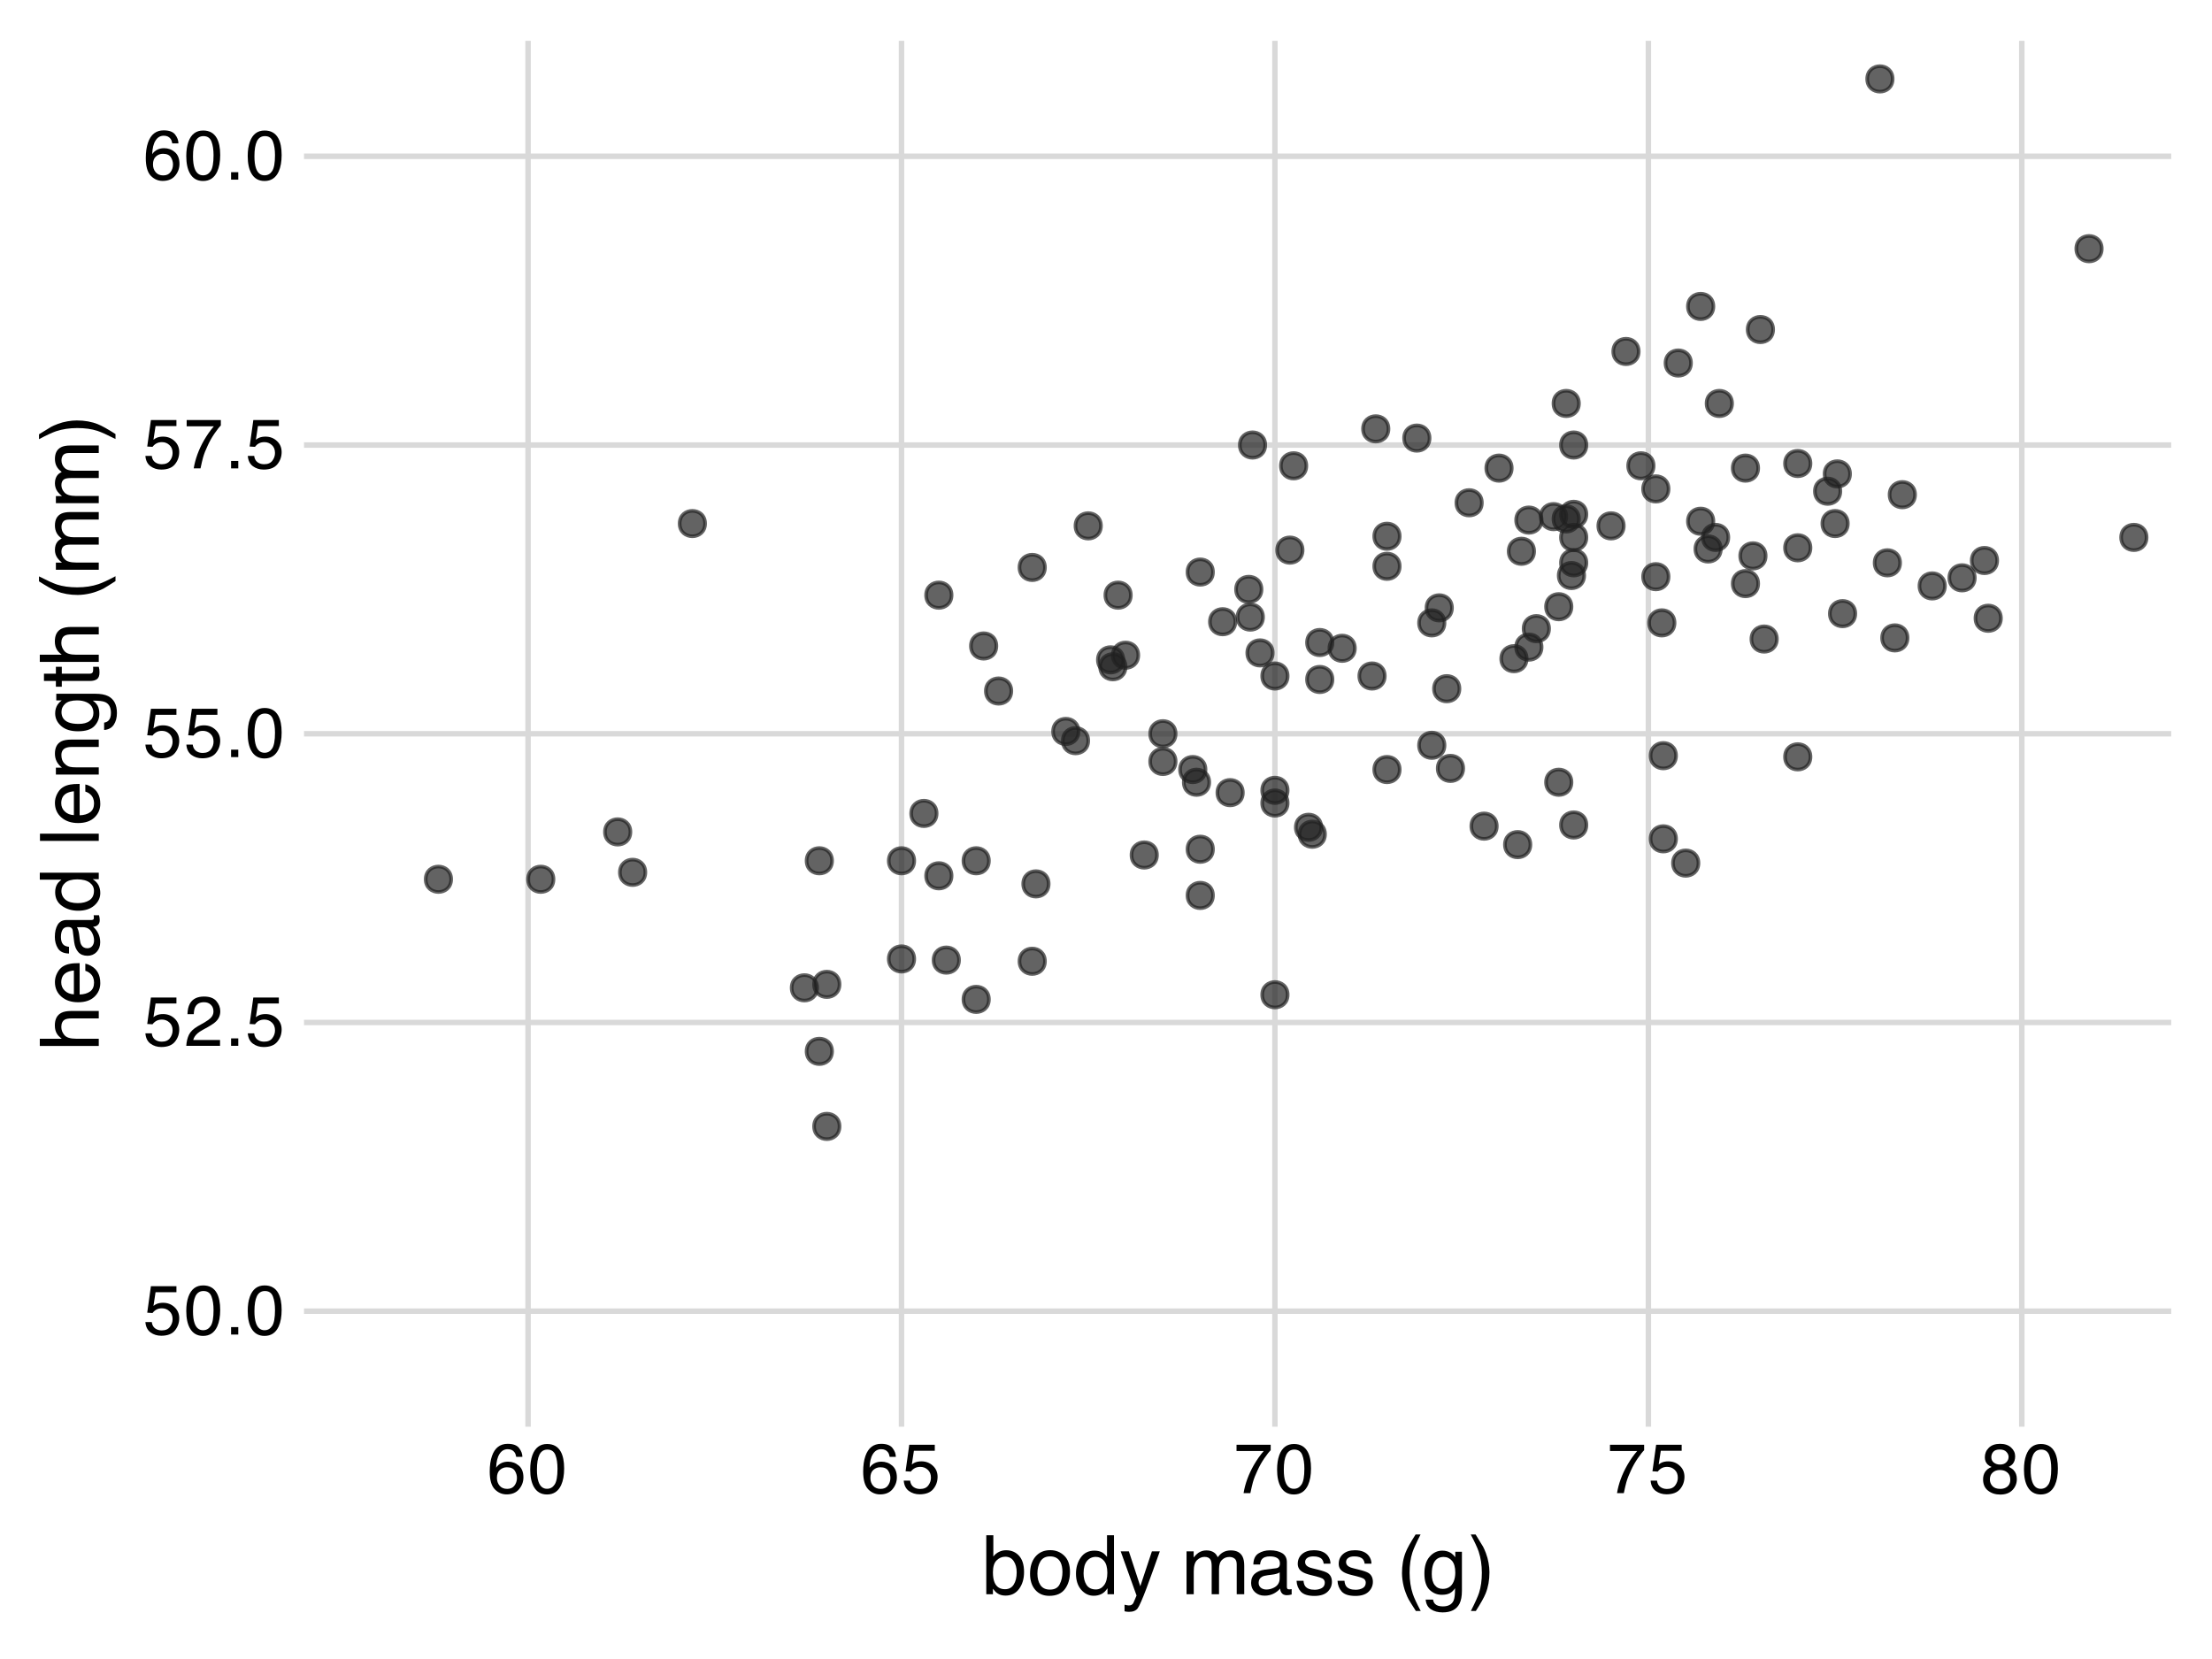 <?xml version="1.0" encoding="UTF-8"?>
<svg xmlns="http://www.w3.org/2000/svg" xmlns:xlink="http://www.w3.org/1999/xlink" width="432" height="324" viewBox="0 0 432 324">
<defs>
<g>
<g id="glyph-0-0">
<path d="M 0.438 0 L 0.438 -9.844 L 8.25 -9.844 L 8.25 0 Z M 7.016 -1.234 L 7.016 -8.609 L 1.672 -8.609 L 1.672 -1.234 Z M 7.016 -1.234 "/>
</g>
<g id="glyph-0-1">
<path d="M 1.688 -2.438 C 1.77 -1.75 2.094 -1.273 2.656 -1.016 C 2.938 -0.879 3.266 -0.812 3.641 -0.812 C 4.359 -0.812 4.891 -1.039 5.234 -1.5 C 5.578 -1.957 5.75 -2.461 5.75 -3.016 C 5.75 -3.68 5.539 -4.195 5.125 -4.562 C 4.719 -4.938 4.234 -5.125 3.672 -5.125 C 3.254 -5.125 2.895 -5.039 2.594 -4.875 C 2.301 -4.719 2.047 -4.492 1.828 -4.203 L 0.797 -4.266 L 1.516 -9.438 L 6.5 -9.438 L 6.5 -8.266 L 2.422 -8.266 L 2.016 -5.594 C 2.234 -5.77 2.445 -5.898 2.656 -5.984 C 3.008 -6.129 3.422 -6.203 3.891 -6.203 C 4.773 -6.203 5.52 -5.914 6.125 -5.344 C 6.738 -4.781 7.047 -4.062 7.047 -3.188 C 7.047 -2.281 6.766 -1.484 6.203 -0.797 C 5.641 -0.109 4.75 0.234 3.531 0.234 C 2.738 0.234 2.039 0.016 1.438 -0.422 C 0.844 -0.859 0.508 -1.531 0.438 -2.438 Z M 1.688 -2.438 "/>
</g>
<g id="glyph-0-2">
<path d="M 3.719 -9.594 C 4.957 -9.594 5.852 -9.082 6.406 -8.062 C 6.832 -7.27 7.047 -6.188 7.047 -4.812 C 7.047 -3.508 6.852 -2.43 6.469 -1.578 C 5.906 -0.348 4.984 0.266 3.703 0.266 C 2.547 0.266 1.688 -0.234 1.125 -1.234 C 0.656 -2.066 0.422 -3.191 0.422 -4.609 C 0.422 -5.691 0.562 -6.625 0.844 -7.406 C 1.375 -8.863 2.332 -9.594 3.719 -9.594 Z M 3.703 -0.844 C 4.328 -0.844 4.82 -1.117 5.188 -1.672 C 5.562 -2.223 5.75 -3.254 5.75 -4.766 C 5.75 -5.848 5.613 -6.738 5.344 -7.438 C 5.07 -8.145 4.551 -8.5 3.781 -8.5 C 3.07 -8.5 2.551 -8.164 2.219 -7.5 C 1.895 -6.832 1.734 -5.852 1.734 -4.562 C 1.734 -3.582 1.836 -2.797 2.047 -2.203 C 2.367 -1.297 2.922 -0.844 3.703 -0.844 Z M 3.703 -0.844 "/>
</g>
<g id="glyph-0-3">
<path d="M 1.172 -1.453 L 2.578 -1.453 L 2.578 0 L 1.172 0 Z M 1.172 -1.453 "/>
</g>
<g id="glyph-0-4">
<path d="M 0.422 0 C 0.473 -0.82 0.645 -1.539 0.938 -2.156 C 1.238 -2.77 1.816 -3.328 2.672 -3.828 L 3.969 -4.562 C 4.539 -4.906 4.941 -5.191 5.172 -5.422 C 5.547 -5.797 5.734 -6.223 5.734 -6.703 C 5.734 -7.254 5.562 -7.691 5.219 -8.016 C 4.883 -8.348 4.441 -8.516 3.891 -8.516 C 3.055 -8.516 2.484 -8.203 2.172 -7.578 C 2.004 -7.242 1.91 -6.781 1.891 -6.188 L 0.656 -6.188 C 0.676 -7.02 0.832 -7.703 1.125 -8.234 C 1.645 -9.16 2.566 -9.625 3.891 -9.625 C 4.992 -9.625 5.797 -9.328 6.297 -8.734 C 6.805 -8.141 7.062 -7.477 7.062 -6.75 C 7.062 -5.977 6.789 -5.32 6.25 -4.781 C 5.938 -4.469 5.375 -4.082 4.562 -3.625 L 3.656 -3.125 C 3.219 -2.883 2.875 -2.656 2.625 -2.438 C 2.176 -2.039 1.895 -1.609 1.781 -1.141 L 7.016 -1.141 L 7.016 0 Z M 0.422 0 "/>
</g>
<g id="glyph-0-5">
<path d="M 7.172 -9.438 L 7.172 -8.375 C 6.867 -8.082 6.457 -7.562 5.938 -6.812 C 5.426 -6.07 4.977 -5.273 4.594 -4.422 C 4.195 -3.586 3.898 -2.828 3.703 -2.141 C 3.578 -1.691 3.41 -0.977 3.203 0 L 1.875 0 C 2.176 -1.832 2.844 -3.656 3.875 -5.469 C 4.488 -6.531 5.133 -7.445 5.812 -8.219 L 0.5 -8.219 L 0.5 -9.438 Z M 7.172 -9.438 "/>
</g>
<g id="glyph-0-6">
<path d="M 4.016 -9.625 C 5.086 -9.625 5.832 -9.348 6.25 -8.797 C 6.676 -8.242 6.891 -7.672 6.891 -7.078 L 5.688 -7.078 C 5.625 -7.461 5.516 -7.758 5.359 -7.969 C 5.066 -8.375 4.625 -8.578 4.031 -8.578 C 3.352 -8.578 2.816 -8.266 2.422 -7.641 C 2.023 -7.016 1.805 -6.125 1.766 -4.969 C 2.035 -5.375 2.383 -5.676 2.812 -5.875 C 3.188 -6.051 3.613 -6.141 4.094 -6.141 C 4.895 -6.141 5.594 -5.883 6.188 -5.375 C 6.789 -4.863 7.094 -4.098 7.094 -3.078 C 7.094 -2.203 6.805 -1.426 6.234 -0.75 C 5.672 -0.082 4.863 0.25 3.812 0.25 C 2.914 0.25 2.141 -0.086 1.484 -0.766 C 0.836 -1.453 0.516 -2.602 0.516 -4.219 C 0.516 -5.406 0.66 -6.414 0.953 -7.25 C 1.504 -8.832 2.523 -9.625 4.016 -9.625 Z M 3.922 -0.828 C 4.555 -0.828 5.031 -1.039 5.344 -1.469 C 5.664 -1.895 5.828 -2.395 5.828 -2.969 C 5.828 -3.469 5.688 -3.938 5.406 -4.375 C 5.125 -4.82 4.609 -5.047 3.859 -5.047 C 3.348 -5.047 2.895 -4.875 2.5 -4.531 C 2.113 -4.188 1.922 -3.664 1.922 -2.969 C 1.922 -2.363 2.098 -1.852 2.453 -1.438 C 2.805 -1.031 3.297 -0.828 3.922 -0.828 Z M 3.922 -0.828 "/>
</g>
<g id="glyph-0-7">
<path d="M 3.734 -5.578 C 4.266 -5.578 4.676 -5.723 4.969 -6.016 C 5.27 -6.316 5.422 -6.672 5.422 -7.078 C 5.422 -7.43 5.273 -7.758 4.984 -8.062 C 4.703 -8.363 4.27 -8.516 3.688 -8.516 C 3.102 -8.516 2.68 -8.363 2.422 -8.062 C 2.172 -7.758 2.047 -7.41 2.047 -7.016 C 2.047 -6.566 2.211 -6.211 2.547 -5.953 C 2.879 -5.703 3.273 -5.578 3.734 -5.578 Z M 3.812 -0.828 C 4.363 -0.828 4.82 -0.977 5.188 -1.281 C 5.562 -1.582 5.75 -2.031 5.75 -2.625 C 5.75 -3.25 5.555 -3.719 5.172 -4.031 C 4.797 -4.352 4.312 -4.516 3.719 -4.516 C 3.145 -4.516 2.676 -4.348 2.312 -4.016 C 1.945 -3.691 1.766 -3.242 1.766 -2.672 C 1.766 -2.172 1.93 -1.738 2.266 -1.375 C 2.598 -1.008 3.113 -0.828 3.812 -0.828 Z M 2.094 -5.109 C 1.758 -5.254 1.5 -5.422 1.312 -5.609 C 0.957 -5.973 0.781 -6.438 0.781 -7 C 0.781 -7.719 1.035 -8.332 1.547 -8.844 C 2.066 -9.363 2.805 -9.625 3.766 -9.625 C 4.68 -9.625 5.398 -9.379 5.922 -8.891 C 6.441 -8.41 6.703 -7.844 6.703 -7.188 C 6.703 -6.594 6.551 -6.109 6.25 -5.734 C 6.082 -5.523 5.816 -5.32 5.453 -5.125 C 5.859 -4.938 6.172 -4.727 6.391 -4.5 C 6.816 -4.051 7.031 -3.469 7.031 -2.75 C 7.031 -1.906 6.742 -1.188 6.172 -0.594 C 5.609 -0.008 4.812 0.281 3.781 0.281 C 2.844 0.281 2.051 0.023 1.406 -0.484 C 0.758 -0.992 0.438 -1.727 0.438 -2.688 C 0.438 -3.258 0.57 -3.75 0.844 -4.156 C 1.125 -4.57 1.539 -4.891 2.094 -5.109 Z M 2.094 -5.109 "/>
</g>
<g id="glyph-1-0">
<path d="M 0.516 0 L 0.516 -11.484 L 9.625 -11.484 L 9.625 0 Z M 8.188 -1.438 L 8.188 -10.047 L 1.953 -10.047 L 1.953 -1.438 Z M 8.188 -1.438 "/>
</g>
<g id="glyph-1-1">
<path d="M 0.922 -11.516 L 2.297 -11.516 L 2.297 -7.359 C 2.598 -7.754 2.961 -8.055 3.391 -8.266 C 3.816 -8.484 4.281 -8.594 4.781 -8.594 C 5.82 -8.594 6.664 -8.234 7.312 -7.516 C 7.969 -6.797 8.297 -5.738 8.297 -4.344 C 8.297 -3.02 7.973 -1.922 7.328 -1.047 C 6.691 -0.172 5.805 0.266 4.672 0.266 C 4.035 0.266 3.5 0.109 3.062 -0.203 C 2.801 -0.379 2.52 -0.672 2.219 -1.078 L 2.219 0 L 0.922 0 Z M 4.578 -0.984 C 5.336 -0.984 5.906 -1.285 6.281 -1.891 C 6.664 -2.492 6.859 -3.289 6.859 -4.281 C 6.859 -5.156 6.664 -5.879 6.281 -6.453 C 5.906 -7.035 5.352 -7.328 4.625 -7.328 C 3.977 -7.328 3.414 -7.086 2.938 -6.609 C 2.457 -6.141 2.219 -5.363 2.219 -4.281 C 2.219 -3.488 2.316 -2.848 2.516 -2.359 C 2.879 -1.441 3.566 -0.984 4.578 -0.984 Z M 4.578 -0.984 "/>
</g>
<g id="glyph-1-2">
<path d="M 4.359 -0.906 C 5.285 -0.906 5.922 -1.258 6.266 -1.969 C 6.617 -2.676 6.797 -3.461 6.797 -4.328 C 6.797 -5.109 6.672 -5.742 6.422 -6.234 C 6.023 -7.004 5.344 -7.391 4.375 -7.391 C 3.508 -7.391 2.879 -7.062 2.484 -6.406 C 2.098 -5.75 1.906 -4.957 1.906 -4.031 C 1.906 -3.133 2.098 -2.391 2.484 -1.797 C 2.879 -1.203 3.504 -0.906 4.359 -0.906 Z M 4.406 -8.609 C 5.488 -8.609 6.398 -8.25 7.141 -7.531 C 7.891 -6.812 8.266 -5.754 8.266 -4.359 C 8.266 -3.016 7.938 -1.898 7.281 -1.016 C 6.625 -0.129 5.602 0.312 4.219 0.312 C 3.07 0.312 2.16 -0.078 1.484 -0.859 C 0.805 -1.641 0.469 -2.688 0.469 -4 C 0.469 -5.406 0.82 -6.523 1.531 -7.359 C 2.25 -8.191 3.207 -8.609 4.406 -8.609 Z M 4.359 -8.578 Z M 4.359 -8.578 "/>
</g>
<g id="glyph-1-3">
<path d="M 1.922 -4.094 C 1.922 -3.195 2.109 -2.445 2.484 -1.844 C 2.867 -1.238 3.484 -0.938 4.328 -0.938 C 4.973 -0.938 5.504 -1.211 5.922 -1.766 C 6.348 -2.328 6.562 -3.133 6.562 -4.188 C 6.562 -5.238 6.344 -6.02 5.906 -6.531 C 5.477 -7.039 4.945 -7.297 4.312 -7.297 C 3.602 -7.297 3.023 -7.023 2.578 -6.484 C 2.141 -5.941 1.922 -5.145 1.922 -4.094 Z M 4.047 -8.516 C 4.68 -8.516 5.219 -8.379 5.656 -8.109 C 5.906 -7.953 6.188 -7.68 6.5 -7.297 L 6.5 -11.516 L 7.859 -11.516 L 7.859 0 L 6.594 0 L 6.594 -1.172 C 6.258 -0.648 5.867 -0.273 5.422 -0.047 C 4.973 0.18 4.461 0.297 3.891 0.297 C 2.953 0.297 2.141 -0.094 1.453 -0.875 C 0.773 -1.664 0.438 -2.711 0.438 -4.016 C 0.438 -5.234 0.75 -6.285 1.375 -7.172 C 2 -8.066 2.891 -8.516 4.047 -8.516 Z M 4.047 -8.516 "/>
</g>
<g id="glyph-1-4">
<path d="M 6.266 -8.375 L 7.812 -8.375 C 7.613 -7.832 7.176 -6.609 6.5 -4.703 C 5.988 -3.266 5.562 -2.094 5.219 -1.188 C 4.406 0.957 3.832 2.266 3.5 2.734 C 3.164 3.203 2.594 3.438 1.781 3.438 C 1.582 3.438 1.426 3.426 1.312 3.406 C 1.207 3.395 1.078 3.367 0.922 3.328 L 0.922 2.047 C 1.172 2.109 1.348 2.145 1.453 2.156 C 1.566 2.176 1.664 2.188 1.75 2.188 C 2.008 2.188 2.195 2.145 2.312 2.062 C 2.438 1.977 2.539 1.875 2.625 1.75 C 2.656 1.707 2.75 1.492 2.906 1.109 C 3.07 0.723 3.191 0.438 3.266 0.25 L 0.172 -8.375 L 1.766 -8.375 L 4 -1.562 Z M 4 -8.578 Z M 4 -8.578 "/>
</g>
<g id="glyph-1-5">
</g>
<g id="glyph-1-6">
<path d="M 1.031 -8.375 L 2.422 -8.375 L 2.422 -7.188 C 2.754 -7.594 3.055 -7.891 3.328 -8.078 C 3.797 -8.398 4.32 -8.562 4.906 -8.562 C 5.57 -8.562 6.109 -8.395 6.516 -8.062 C 6.742 -7.875 6.953 -7.598 7.141 -7.234 C 7.453 -7.68 7.816 -8.016 8.234 -8.234 C 8.66 -8.453 9.141 -8.562 9.672 -8.562 C 10.797 -8.562 11.562 -8.156 11.969 -7.344 C 12.188 -6.906 12.297 -6.316 12.297 -5.578 L 12.297 0 L 10.828 0 L 10.828 -5.812 C 10.828 -6.375 10.688 -6.758 10.406 -6.969 C 10.133 -7.176 9.797 -7.281 9.391 -7.281 C 8.836 -7.281 8.363 -7.094 7.969 -6.719 C 7.57 -6.352 7.375 -5.738 7.375 -4.875 L 7.375 0 L 5.938 0 L 5.938 -5.469 C 5.938 -6.031 5.867 -6.441 5.734 -6.703 C 5.523 -7.098 5.129 -7.297 4.547 -7.297 C 4.016 -7.297 3.531 -7.086 3.094 -6.672 C 2.656 -6.266 2.438 -5.52 2.438 -4.438 L 2.438 0 L 1.031 0 Z M 1.031 -8.375 "/>
</g>
<g id="glyph-1-7">
<path d="M 2.109 -2.234 C 2.109 -1.828 2.254 -1.504 2.547 -1.266 C 2.848 -1.035 3.203 -0.922 3.609 -0.922 C 4.109 -0.922 4.586 -1.035 5.047 -1.266 C 5.828 -1.641 6.219 -2.258 6.219 -3.125 L 6.219 -4.266 C 6.051 -4.148 5.832 -4.055 5.562 -3.984 C 5.289 -3.91 5.023 -3.859 4.766 -3.828 L 3.906 -3.719 C 3.395 -3.656 3.016 -3.551 2.766 -3.406 C 2.328 -3.156 2.109 -2.766 2.109 -2.234 Z M 5.516 -5.078 C 5.836 -5.117 6.055 -5.254 6.172 -5.484 C 6.234 -5.609 6.266 -5.785 6.266 -6.016 C 6.266 -6.492 6.094 -6.844 5.75 -7.062 C 5.406 -7.281 4.914 -7.391 4.281 -7.391 C 3.551 -7.391 3.031 -7.191 2.719 -6.797 C 2.551 -6.578 2.441 -6.25 2.391 -5.812 L 1.078 -5.812 C 1.098 -6.844 1.43 -7.562 2.078 -7.969 C 2.723 -8.375 3.469 -8.578 4.312 -8.578 C 5.301 -8.578 6.102 -8.391 6.719 -8.016 C 7.32 -7.641 7.625 -7.055 7.625 -6.266 L 7.625 -1.438 C 7.625 -1.289 7.656 -1.172 7.719 -1.078 C 7.781 -0.992 7.906 -0.953 8.094 -0.953 C 8.156 -0.953 8.223 -0.957 8.297 -0.969 C 8.379 -0.977 8.469 -0.988 8.562 -1 L 8.562 0.047 C 8.344 0.109 8.176 0.145 8.062 0.156 C 7.945 0.176 7.789 0.188 7.594 0.188 C 7.102 0.188 6.75 0.008 6.531 -0.344 C 6.414 -0.52 6.336 -0.773 6.297 -1.109 C 6.004 -0.734 5.586 -0.406 5.047 -0.125 C 4.516 0.145 3.926 0.281 3.281 0.281 C 2.508 0.281 1.875 0.047 1.375 -0.422 C 0.883 -0.898 0.641 -1.492 0.641 -2.203 C 0.641 -2.973 0.879 -3.57 1.359 -4 C 1.848 -4.426 2.488 -4.691 3.281 -4.797 Z M 4.359 -8.578 Z M 4.359 -8.578 "/>
</g>
<g id="glyph-1-8">
<path d="M 1.875 -2.625 C 1.914 -2.156 2.031 -1.797 2.219 -1.547 C 2.57 -1.098 3.188 -0.875 4.062 -0.875 C 4.582 -0.875 5.039 -0.984 5.438 -1.203 C 5.832 -1.43 6.031 -1.785 6.031 -2.266 C 6.031 -2.617 5.875 -2.891 5.562 -3.078 C 5.352 -3.191 4.953 -3.328 4.359 -3.484 L 3.234 -3.766 C 2.523 -3.941 2 -4.141 1.656 -4.359 C 1.051 -4.734 0.75 -5.258 0.75 -5.938 C 0.75 -6.727 1.035 -7.367 1.609 -7.859 C 2.18 -8.348 2.945 -8.594 3.906 -8.594 C 5.164 -8.594 6.078 -8.223 6.641 -7.484 C 6.984 -7.016 7.148 -6.508 7.141 -5.969 L 5.812 -5.969 C 5.789 -6.281 5.68 -6.566 5.484 -6.828 C 5.16 -7.203 4.598 -7.391 3.797 -7.391 C 3.266 -7.391 2.863 -7.285 2.594 -7.078 C 2.32 -6.879 2.188 -6.613 2.188 -6.281 C 2.188 -5.914 2.363 -5.625 2.719 -5.406 C 2.926 -5.27 3.234 -5.156 3.641 -5.062 L 4.578 -4.828 C 5.586 -4.586 6.266 -4.352 6.609 -4.125 C 7.148 -3.758 7.422 -3.191 7.422 -2.422 C 7.422 -1.68 7.141 -1.035 6.578 -0.484 C 6.016 0.055 5.156 0.328 4 0.328 C 2.75 0.328 1.863 0.047 1.344 -0.516 C 0.832 -1.086 0.555 -1.789 0.516 -2.625 Z M 3.953 -8.578 Z M 3.953 -8.578 "/>
</g>
<g id="glyph-1-9">
<path d="M 4.734 -11.672 C 3.922 -10.078 3.391 -8.906 3.141 -8.156 C 2.773 -7.02 2.594 -5.703 2.594 -4.203 C 2.594 -2.691 2.801 -1.312 3.219 -0.062 C 3.477 0.707 3.992 1.816 4.766 3.266 L 3.812 3.266 C 3.051 2.078 2.578 1.316 2.391 0.984 C 2.211 0.66 2.02 0.219 1.812 -0.344 C 1.52 -1.113 1.316 -1.938 1.203 -2.812 C 1.141 -3.27 1.109 -3.703 1.109 -4.109 C 1.109 -5.648 1.352 -7.023 1.844 -8.234 C 2.145 -8.992 2.785 -10.141 3.766 -11.672 Z M 4.734 -11.672 "/>
</g>
<g id="glyph-1-10">
<path d="M 3.984 -8.516 C 4.641 -8.516 5.211 -8.352 5.703 -8.031 C 5.973 -7.852 6.242 -7.586 6.516 -7.234 L 6.516 -8.297 L 7.812 -8.297 L 7.812 -0.688 C 7.812 0.383 7.656 1.227 7.344 1.844 C 6.758 2.977 5.66 3.547 4.047 3.547 C 3.141 3.547 2.379 3.344 1.766 2.938 C 1.148 2.531 0.805 1.898 0.734 1.047 L 2.172 1.047 C 2.234 1.422 2.367 1.707 2.578 1.906 C 2.891 2.219 3.391 2.375 4.078 2.375 C 5.148 2.375 5.852 1.992 6.188 1.234 C 6.383 0.785 6.477 -0.016 6.469 -1.172 C 6.188 -0.742 5.848 -0.422 5.453 -0.203 C 5.055 0.004 4.531 0.109 3.875 0.109 C 2.969 0.109 2.176 -0.211 1.5 -0.859 C 0.82 -1.504 0.484 -2.57 0.484 -4.062 C 0.484 -5.457 0.82 -6.547 1.5 -7.328 C 2.188 -8.117 3.016 -8.516 3.984 -8.516 Z M 6.516 -4.219 C 6.516 -5.258 6.301 -6.031 5.875 -6.531 C 5.445 -7.031 4.906 -7.281 4.25 -7.281 C 3.258 -7.281 2.582 -6.816 2.219 -5.891 C 2.02 -5.391 1.922 -4.738 1.922 -3.938 C 1.922 -3 2.113 -2.281 2.5 -1.781 C 2.883 -1.289 3.398 -1.047 4.047 -1.047 C 5.055 -1.047 5.766 -1.504 6.172 -2.422 C 6.398 -2.93 6.516 -3.531 6.516 -4.219 Z M 4.156 -8.578 Z M 4.156 -8.578 "/>
</g>
<g id="glyph-1-11">
<path d="M 0.562 3.266 C 1.383 1.648 1.914 0.473 2.156 -0.266 C 2.52 -1.391 2.703 -2.703 2.703 -4.203 C 2.703 -5.711 2.492 -7.094 2.078 -8.344 C 1.816 -9.113 1.301 -10.223 0.531 -11.672 L 1.484 -11.672 C 2.285 -10.391 2.77 -9.598 2.938 -9.297 C 3.102 -8.992 3.285 -8.582 3.484 -8.062 C 3.734 -7.406 3.91 -6.758 4.016 -6.125 C 4.129 -5.488 4.188 -4.879 4.188 -4.297 C 4.188 -2.754 3.941 -1.379 3.453 -0.172 C 3.141 0.609 2.5 1.754 1.531 3.266 Z M 0.562 3.266 "/>
</g>
<g id="glyph-2-0">
<path d="M 0 -0.516 L -11.484 -0.516 L -11.484 -9.625 L 0 -9.625 Z M -1.438 -8.188 L -10.047 -8.188 L -10.047 -1.953 L -1.438 -1.953 Z M -1.438 -8.188 "/>
</g>
<g id="glyph-2-1">
<path d="M -11.516 -1.031 L -11.516 -2.438 L -7.234 -2.438 C -7.66 -2.77 -7.957 -3.07 -8.125 -3.344 C -8.426 -3.789 -8.578 -4.352 -8.578 -5.031 C -8.578 -6.25 -8.148 -7.07 -7.297 -7.5 C -6.836 -7.738 -6.195 -7.859 -5.375 -7.859 L 0 -7.859 L 0 -6.406 L -5.281 -6.406 C -5.895 -6.406 -6.344 -6.328 -6.625 -6.172 C -7.082 -5.922 -7.312 -5.441 -7.312 -4.734 C -7.312 -4.148 -7.109 -3.617 -6.703 -3.141 C -6.305 -2.672 -5.551 -2.438 -4.438 -2.438 L 0 -2.438 L 0 -1.031 Z M -11.516 -1.031 "/>
</g>
<g id="glyph-2-2">
<path d="M -8.562 -4.516 C -8.562 -5.109 -8.422 -5.68 -8.141 -6.234 C -7.859 -6.797 -7.5 -7.223 -7.062 -7.516 C -6.633 -7.797 -6.141 -7.984 -5.578 -8.078 C -5.191 -8.16 -4.578 -8.203 -3.734 -8.203 L -3.734 -2.078 C -2.891 -2.098 -2.207 -2.297 -1.688 -2.672 C -1.176 -3.047 -0.922 -3.629 -0.922 -4.422 C -0.922 -5.148 -1.164 -5.734 -1.656 -6.172 C -1.938 -6.422 -2.258 -6.598 -2.625 -6.703 L -2.625 -8.094 C -2.32 -8.051 -1.977 -7.926 -1.594 -7.719 C -1.219 -7.52 -0.91 -7.289 -0.672 -7.031 C -0.254 -6.602 0.023 -6.078 0.172 -5.453 C 0.254 -5.109 0.297 -4.723 0.297 -4.297 C 0.297 -3.254 -0.082 -2.367 -0.844 -1.641 C -1.602 -0.922 -2.664 -0.562 -4.031 -0.562 C -5.375 -0.562 -6.461 -0.926 -7.297 -1.656 C -8.141 -2.383 -8.562 -3.336 -8.562 -4.516 Z M -4.859 -6.766 C -5.461 -6.703 -5.945 -6.566 -6.312 -6.359 C -6.988 -5.973 -7.328 -5.332 -7.328 -4.438 C -7.328 -3.789 -7.094 -3.25 -6.625 -2.812 C -6.164 -2.375 -5.578 -2.141 -4.859 -2.109 Z M -8.578 -4.391 Z M -8.578 -4.391 "/>
</g>
<g id="glyph-2-3">
<path d="M -2.234 -2.109 C -1.828 -2.109 -1.504 -2.254 -1.266 -2.547 C -1.035 -2.848 -0.922 -3.203 -0.922 -3.609 C -0.922 -4.109 -1.035 -4.586 -1.266 -5.047 C -1.641 -5.828 -2.258 -6.219 -3.125 -6.219 L -4.266 -6.219 C -4.148 -6.051 -4.055 -5.832 -3.984 -5.562 C -3.91 -5.289 -3.859 -5.023 -3.828 -4.766 L -3.719 -3.906 C -3.656 -3.395 -3.551 -3.016 -3.406 -2.766 C -3.156 -2.328 -2.766 -2.109 -2.234 -2.109 Z M -5.078 -5.516 C -5.117 -5.836 -5.254 -6.055 -5.484 -6.172 C -5.609 -6.234 -5.785 -6.266 -6.016 -6.266 C -6.492 -6.266 -6.844 -6.094 -7.062 -5.75 C -7.281 -5.406 -7.391 -4.914 -7.391 -4.281 C -7.391 -3.551 -7.191 -3.031 -6.797 -2.719 C -6.578 -2.551 -6.25 -2.441 -5.812 -2.391 L -5.812 -1.078 C -6.844 -1.098 -7.562 -1.43 -7.969 -2.078 C -8.375 -2.723 -8.578 -3.469 -8.578 -4.312 C -8.578 -5.301 -8.391 -6.102 -8.016 -6.719 C -7.641 -7.32 -7.055 -7.625 -6.266 -7.625 L -1.438 -7.625 C -1.289 -7.625 -1.172 -7.656 -1.078 -7.719 C -0.992 -7.781 -0.953 -7.906 -0.953 -8.094 C -0.953 -8.156 -0.957 -8.223 -0.969 -8.297 C -0.977 -8.379 -0.988 -8.469 -1 -8.562 L 0.047 -8.562 C 0.109 -8.344 0.145 -8.176 0.156 -8.062 C 0.176 -7.945 0.188 -7.789 0.188 -7.594 C 0.188 -7.102 0.008 -6.75 -0.344 -6.531 C -0.52 -6.414 -0.773 -6.336 -1.109 -6.297 C -0.734 -6.004 -0.406 -5.586 -0.125 -5.047 C 0.145 -4.516 0.281 -3.926 0.281 -3.281 C 0.281 -2.508 0.047 -1.875 -0.422 -1.375 C -0.898 -0.883 -1.492 -0.641 -2.203 -0.641 C -2.973 -0.641 -3.57 -0.879 -4 -1.359 C -4.426 -1.848 -4.691 -2.488 -4.797 -3.281 Z M -8.578 -4.359 Z M -8.578 -4.359 "/>
</g>
<g id="glyph-2-4">
<path d="M -4.094 -1.922 C -3.195 -1.922 -2.445 -2.109 -1.844 -2.484 C -1.238 -2.867 -0.938 -3.484 -0.938 -4.328 C -0.938 -4.973 -1.211 -5.504 -1.766 -5.922 C -2.328 -6.348 -3.133 -6.562 -4.188 -6.562 C -5.238 -6.562 -6.02 -6.344 -6.531 -5.906 C -7.039 -5.477 -7.297 -4.945 -7.297 -4.312 C -7.297 -3.602 -7.023 -3.023 -6.484 -2.578 C -5.941 -2.141 -5.145 -1.922 -4.094 -1.922 Z M -8.516 -4.047 C -8.516 -4.68 -8.379 -5.219 -8.109 -5.656 C -7.953 -5.906 -7.68 -6.188 -7.297 -6.5 L -11.516 -6.5 L -11.516 -7.859 L 0 -7.859 L 0 -6.594 L -1.172 -6.594 C -0.648 -6.258 -0.273 -5.867 -0.047 -5.422 C 0.18 -4.973 0.297 -4.461 0.297 -3.891 C 0.297 -2.953 -0.094 -2.141 -0.875 -1.453 C -1.664 -0.773 -2.711 -0.438 -4.016 -0.438 C -5.234 -0.438 -6.285 -0.75 -7.172 -1.375 C -8.066 -2 -8.516 -2.891 -8.516 -4.047 Z M -8.516 -4.047 "/>
</g>
<g id="glyph-2-5">
</g>
<g id="glyph-2-6">
<path d="M -11.484 -1.078 L -11.484 -2.484 L 0 -2.484 L 0 -1.078 Z M -11.484 -1.078 "/>
</g>
<g id="glyph-2-7">
<path d="M -8.375 -1.031 L -8.375 -2.375 L -7.188 -2.375 C -7.676 -2.77 -8.023 -3.188 -8.234 -3.625 C -8.453 -4.07 -8.562 -4.566 -8.562 -5.109 C -8.562 -6.297 -8.145 -7.098 -7.312 -7.516 C -6.863 -7.742 -6.219 -7.859 -5.375 -7.859 L 0 -7.859 L 0 -6.422 L -5.281 -6.422 C -5.789 -6.422 -6.203 -6.348 -6.516 -6.203 C -7.035 -5.953 -7.297 -5.5 -7.297 -4.844 C -7.297 -4.508 -7.258 -4.234 -7.188 -4.016 C -7.07 -3.629 -6.844 -3.289 -6.5 -3 C -6.227 -2.77 -5.941 -2.617 -5.641 -2.547 C -5.348 -2.473 -4.93 -2.438 -4.391 -2.438 L 0 -2.438 L 0 -1.031 Z M -8.578 -4.344 Z M -8.578 -4.344 "/>
</g>
<g id="glyph-2-8">
<path d="M -8.516 -3.984 C -8.516 -4.641 -8.352 -5.211 -8.031 -5.703 C -7.852 -5.973 -7.586 -6.242 -7.234 -6.516 L -8.297 -6.516 L -8.297 -7.812 L -0.688 -7.812 C 0.383 -7.812 1.227 -7.656 1.844 -7.344 C 2.977 -6.758 3.547 -5.66 3.547 -4.047 C 3.547 -3.141 3.344 -2.379 2.938 -1.766 C 2.531 -1.148 1.898 -0.805 1.047 -0.734 L 1.047 -2.172 C 1.422 -2.234 1.707 -2.367 1.906 -2.578 C 2.219 -2.891 2.375 -3.391 2.375 -4.078 C 2.375 -5.148 1.992 -5.852 1.234 -6.188 C 0.785 -6.383 -0.016 -6.477 -1.172 -6.469 C -0.742 -6.188 -0.422 -5.848 -0.203 -5.453 C 0.004 -5.055 0.109 -4.531 0.109 -3.875 C 0.109 -2.969 -0.211 -2.176 -0.859 -1.5 C -1.504 -0.82 -2.57 -0.484 -4.062 -0.484 C -5.457 -0.484 -6.547 -0.82 -7.328 -1.5 C -8.117 -2.188 -8.516 -3.016 -8.516 -3.984 Z M -4.219 -6.516 C -5.258 -6.516 -6.031 -6.301 -6.531 -5.875 C -7.031 -5.445 -7.281 -4.906 -7.281 -4.25 C -7.281 -3.258 -6.816 -2.582 -5.891 -2.219 C -5.391 -2.02 -4.738 -1.922 -3.938 -1.922 C -3 -1.922 -2.281 -2.113 -1.781 -2.5 C -1.289 -2.883 -1.047 -3.398 -1.047 -4.047 C -1.047 -5.055 -1.504 -5.766 -2.422 -6.172 C -2.93 -6.398 -3.531 -6.516 -4.219 -6.516 Z M -8.578 -4.156 Z M -8.578 -4.156 "/>
</g>
<g id="glyph-2-9">
<path d="M -10.703 -1.312 L -10.703 -2.734 L -8.375 -2.734 L -8.375 -4.078 L -7.219 -4.078 L -7.219 -2.734 L -1.766 -2.734 C -1.473 -2.734 -1.273 -2.832 -1.172 -3.031 C -1.117 -3.145 -1.094 -3.328 -1.094 -3.578 C -1.094 -3.648 -1.094 -3.723 -1.094 -3.797 C -1.094 -3.879 -1.098 -3.973 -1.109 -4.078 L 0 -4.078 C 0.051 -3.91 0.086 -3.738 0.109 -3.562 C 0.129 -3.395 0.141 -3.207 0.141 -3 C 0.141 -2.344 -0.023 -1.895 -0.359 -1.656 C -0.703 -1.426 -1.145 -1.312 -1.688 -1.312 L -7.219 -1.312 L -7.219 -0.188 L -8.375 -0.188 L -8.375 -1.312 Z M -10.703 -1.312 "/>
</g>
<g id="glyph-2-10">
<path d="M -11.672 -4.734 C -10.078 -3.922 -8.906 -3.391 -8.156 -3.141 C -7.02 -2.773 -5.703 -2.594 -4.203 -2.594 C -2.691 -2.594 -1.312 -2.801 -0.062 -3.219 C 0.707 -3.477 1.816 -3.992 3.266 -4.766 L 3.266 -3.812 C 2.078 -3.051 1.316 -2.578 0.984 -2.391 C 0.66 -2.211 0.219 -2.02 -0.344 -1.812 C -1.113 -1.52 -1.938 -1.316 -2.812 -1.203 C -3.27 -1.141 -3.703 -1.109 -4.109 -1.109 C -5.648 -1.109 -7.023 -1.352 -8.234 -1.844 C -8.992 -2.145 -10.141 -2.785 -11.672 -3.766 Z M -11.672 -4.734 "/>
</g>
<g id="glyph-2-11">
<path d="M -8.375 -1.031 L -8.375 -2.422 L -7.188 -2.422 C -7.594 -2.754 -7.891 -3.055 -8.078 -3.328 C -8.398 -3.797 -8.562 -4.32 -8.562 -4.906 C -8.562 -5.57 -8.395 -6.109 -8.062 -6.516 C -7.875 -6.742 -7.598 -6.953 -7.234 -7.141 C -7.68 -7.453 -8.016 -7.816 -8.234 -8.234 C -8.453 -8.66 -8.562 -9.141 -8.562 -9.672 C -8.562 -10.797 -8.156 -11.562 -7.344 -11.969 C -6.906 -12.188 -6.316 -12.297 -5.578 -12.297 L 0 -12.297 L 0 -10.828 L -5.812 -10.828 C -6.375 -10.828 -6.758 -10.688 -6.969 -10.406 C -7.176 -10.133 -7.281 -9.797 -7.281 -9.391 C -7.281 -8.836 -7.094 -8.363 -6.719 -7.969 C -6.352 -7.57 -5.738 -7.375 -4.875 -7.375 L 0 -7.375 L 0 -5.938 L -5.469 -5.938 C -6.031 -5.938 -6.441 -5.867 -6.703 -5.734 C -7.098 -5.523 -7.297 -5.129 -7.297 -4.547 C -7.297 -4.016 -7.086 -3.531 -6.672 -3.094 C -6.266 -2.656 -5.52 -2.438 -4.438 -2.438 L 0 -2.438 L 0 -1.031 Z M -8.375 -1.031 "/>
</g>
<g id="glyph-2-12">
<path d="M 3.266 -0.562 C 1.648 -1.383 0.473 -1.914 -0.266 -2.156 C -1.391 -2.52 -2.703 -2.703 -4.203 -2.703 C -5.711 -2.703 -7.094 -2.492 -8.344 -2.078 C -9.113 -1.816 -10.223 -1.301 -11.672 -0.531 L -11.672 -1.484 C -10.391 -2.285 -9.598 -2.77 -9.297 -2.938 C -8.992 -3.102 -8.582 -3.285 -8.062 -3.484 C -7.406 -3.734 -6.758 -3.91 -6.125 -4.016 C -5.488 -4.129 -4.879 -4.188 -4.297 -4.188 C -2.754 -4.188 -1.379 -3.941 -0.172 -3.453 C 0.609 -3.141 1.754 -2.5 3.266 -1.531 Z M 3.266 -0.562 "/>
</g>
</g>
<clipPath id="clip-0">
<path clip-rule="nonzero" d="M 59.371 255 L 424.031 255 L 424.031 257 L 59.371 257 Z M 59.371 255 "/>
</clipPath>
<clipPath id="clip-1">
<path clip-rule="nonzero" d="M 59.371 199 L 424.031 199 L 424.031 201 L 59.371 201 Z M 59.371 199 "/>
</clipPath>
<clipPath id="clip-2">
<path clip-rule="nonzero" d="M 59.371 142 L 424.031 142 L 424.031 144 L 59.371 144 Z M 59.371 142 "/>
</clipPath>
<clipPath id="clip-3">
<path clip-rule="nonzero" d="M 59.371 86 L 424.031 86 L 424.031 88 L 59.371 88 Z M 59.371 86 "/>
</clipPath>
<clipPath id="clip-4">
<path clip-rule="nonzero" d="M 59.371 29 L 424.031 29 L 424.031 32 L 59.371 32 Z M 59.371 29 "/>
</clipPath>
<clipPath id="clip-5">
<path clip-rule="nonzero" d="M 102 7.969 L 104 7.969 L 104 278.629 L 102 278.629 Z M 102 7.969 "/>
</clipPath>
<clipPath id="clip-6">
<path clip-rule="nonzero" d="M 175 7.969 L 177 7.969 L 177 278.629 L 175 278.629 Z M 175 7.969 "/>
</clipPath>
<clipPath id="clip-7">
<path clip-rule="nonzero" d="M 248 7.969 L 250 7.969 L 250 278.629 L 248 278.629 Z M 248 7.969 "/>
</clipPath>
<clipPath id="clip-8">
<path clip-rule="nonzero" d="M 321 7.969 L 323 7.969 L 323 278.629 L 321 278.629 Z M 321 7.969 "/>
</clipPath>
<clipPath id="clip-9">
<path clip-rule="nonzero" d="M 394 7.969 L 396 7.969 L 396 278.629 L 394 278.629 Z M 394 7.969 "/>
</clipPath>
</defs>
<rect x="-43.2" y="-32.4" width="518.4" height="388.8" fill="rgb(100%, 100%, 100%)" fill-opacity="1"/>
<g clip-path="url(#clip-0)">
<path fill="none" stroke-width="1.067" stroke-linecap="butt" stroke-linejoin="round" stroke="rgb(85.098%, 85.098%, 85.098%)" stroke-opacity="1" stroke-miterlimit="10" d="M 59.371 256.074 L 424.031 256.074 "/>
</g>
<g clip-path="url(#clip-1)">
<path fill="none" stroke-width="1.067" stroke-linecap="butt" stroke-linejoin="round" stroke="rgb(85.098%, 85.098%, 85.098%)" stroke-opacity="1" stroke-miterlimit="10" d="M 59.371 199.688 L 424.031 199.688 "/>
</g>
<g clip-path="url(#clip-2)">
<path fill="none" stroke-width="1.067" stroke-linecap="butt" stroke-linejoin="round" stroke="rgb(85.098%, 85.098%, 85.098%)" stroke-opacity="1" stroke-miterlimit="10" d="M 59.371 143.301 L 424.031 143.301 "/>
</g>
<g clip-path="url(#clip-3)">
<path fill="none" stroke-width="1.067" stroke-linecap="butt" stroke-linejoin="round" stroke="rgb(85.098%, 85.098%, 85.098%)" stroke-opacity="1" stroke-miterlimit="10" d="M 59.371 86.914 L 424.031 86.914 "/>
</g>
<g clip-path="url(#clip-4)">
<path fill="none" stroke-width="1.067" stroke-linecap="butt" stroke-linejoin="round" stroke="rgb(85.098%, 85.098%, 85.098%)" stroke-opacity="1" stroke-miterlimit="10" d="M 59.371 30.523 L 424.031 30.523 "/>
</g>
<g clip-path="url(#clip-5)">
<path fill="none" stroke-width="1.067" stroke-linecap="butt" stroke-linejoin="round" stroke="rgb(85.098%, 85.098%, 85.098%)" stroke-opacity="1" stroke-miterlimit="10" d="M 103.129 278.629 L 103.129 7.969 "/>
</g>
<g clip-path="url(#clip-6)">
<path fill="none" stroke-width="1.067" stroke-linecap="butt" stroke-linejoin="round" stroke="rgb(85.098%, 85.098%, 85.098%)" stroke-opacity="1" stroke-miterlimit="10" d="M 176.062 278.629 L 176.062 7.969 "/>
</g>
<g clip-path="url(#clip-7)">
<path fill="none" stroke-width="1.067" stroke-linecap="butt" stroke-linejoin="round" stroke="rgb(85.098%, 85.098%, 85.098%)" stroke-opacity="1" stroke-miterlimit="10" d="M 248.992 278.629 L 248.992 7.969 "/>
</g>
<g clip-path="url(#clip-8)">
<path fill="none" stroke-width="1.067" stroke-linecap="butt" stroke-linejoin="round" stroke="rgb(85.098%, 85.098%, 85.098%)" stroke-opacity="1" stroke-miterlimit="10" d="M 321.926 278.629 L 321.926 7.969 "/>
</g>
<g clip-path="url(#clip-9)">
<path fill="none" stroke-width="1.067" stroke-linecap="butt" stroke-linejoin="round" stroke="rgb(85.098%, 85.098%, 85.098%)" stroke-opacity="1" stroke-miterlimit="10" d="M 394.855 278.629 L 394.855 7.969 "/>
</g>
<path fill-rule="nonzero" fill="rgb(12.549%, 12.549%, 12.549%)" fill-opacity="0.698" stroke-width="0.709" stroke-linecap="round" stroke-linejoin="round" stroke="rgb(12.549%, 12.549%, 12.549%)" stroke-opacity="0.698" stroke-miterlimit="10" d="M 299.617 107.664 C 299.617 110.98 294.641 110.98 294.641 107.664 C 294.641 104.344 299.617 104.344 299.617 107.664 "/>
<path fill-rule="nonzero" fill="rgb(12.549%, 12.549%, 12.549%)" fill-opacity="0.698" stroke-width="0.709" stroke-linecap="round" stroke-linejoin="round" stroke="rgb(12.549%, 12.549%, 12.549%)" stroke-opacity="0.698" stroke-miterlimit="10" d="M 325.871 112.625 C 325.871 115.941 320.895 115.941 320.895 112.625 C 320.895 109.309 325.871 109.309 325.871 112.625 "/>
<path fill-rule="nonzero" fill="rgb(12.549%, 12.549%, 12.549%)" fill-opacity="0.698" stroke-width="0.709" stroke-linecap="round" stroke-linejoin="round" stroke="rgb(12.549%, 12.549%, 12.549%)" stroke-opacity="0.698" stroke-miterlimit="10" d="M 255.129 90.973 C 255.129 94.289 250.152 94.289 250.152 90.973 C 250.152 87.656 255.129 87.656 255.129 90.973 "/>
<path fill-rule="nonzero" fill="rgb(12.549%, 12.549%, 12.549%)" fill-opacity="0.698" stroke-width="0.709" stroke-linecap="round" stroke-linejoin="round" stroke="rgb(12.549%, 12.549%, 12.549%)" stroke-opacity="0.698" stroke-miterlimit="10" d="M 185.844 171.043 C 185.844 174.359 180.867 174.359 180.867 171.043 C 180.867 167.723 185.844 167.723 185.844 171.043 "/>
<path fill-rule="nonzero" fill="rgb(12.549%, 12.549%, 12.549%)" fill-opacity="0.698" stroke-width="0.709" stroke-linecap="round" stroke-linejoin="round" stroke="rgb(12.549%, 12.549%, 12.549%)" stroke-opacity="0.698" stroke-miterlimit="10" d="M 322.953 90.973 C 322.953 94.289 317.977 94.289 317.977 90.973 C 317.977 87.656 322.953 87.656 322.953 90.973 "/>
<path fill-rule="nonzero" fill="rgb(12.549%, 12.549%, 12.549%)" fill-opacity="0.698" stroke-width="0.709" stroke-linecap="round" stroke-linejoin="round" stroke="rgb(12.549%, 12.549%, 12.549%)" stroke-opacity="0.698" stroke-miterlimit="10" d="M 162.504 205.324 C 162.504 208.645 157.527 208.645 157.527 205.324 C 157.527 202.008 162.504 202.008 162.504 205.324 "/>
<path fill-rule="nonzero" fill="rgb(12.549%, 12.549%, 12.549%)" fill-opacity="0.698" stroke-width="0.709" stroke-linecap="round" stroke-linejoin="round" stroke="rgb(12.549%, 12.549%, 12.549%)" stroke-opacity="0.698" stroke-miterlimit="10" d="M 325.871 95.484 C 325.871 98.801 320.895 98.801 320.895 95.484 C 320.895 92.164 325.871 92.164 325.871 95.484 "/>
<path fill-rule="nonzero" fill="rgb(12.549%, 12.549%, 12.549%)" fill-opacity="0.698" stroke-width="0.709" stroke-linecap="round" stroke-linejoin="round" stroke="rgb(12.549%, 12.549%, 12.549%)" stroke-opacity="0.698" stroke-miterlimit="10" d="M 369.633 15.414 C 369.633 18.73 364.656 18.73 364.656 15.414 C 364.656 12.094 369.633 12.094 369.633 15.414 "/>
<path fill-rule="nonzero" fill="rgb(12.549%, 12.549%, 12.549%)" fill-opacity="0.698" stroke-width="0.709" stroke-linecap="round" stroke-linejoin="round" stroke="rgb(12.549%, 12.549%, 12.549%)" stroke-opacity="0.698" stroke-miterlimit="10" d="M 163.965 192.242 C 163.965 195.562 158.988 195.562 158.988 192.242 C 158.988 188.926 163.965 188.926 163.965 192.242 "/>
<path fill-rule="nonzero" fill="rgb(12.549%, 12.549%, 12.549%)" fill-opacity="0.698" stroke-width="0.709" stroke-linecap="round" stroke-linejoin="round" stroke="rgb(12.549%, 12.549%, 12.549%)" stroke-opacity="0.698" stroke-miterlimit="10" d="M 212.535 144.652 C 212.535 147.969 207.559 147.969 207.559 144.652 C 207.559 141.336 212.535 141.336 212.535 144.652 "/>
<path fill-rule="nonzero" fill="rgb(12.549%, 12.549%, 12.549%)" fill-opacity="0.698" stroke-width="0.709" stroke-linecap="round" stroke-linejoin="round" stroke="rgb(12.549%, 12.549%, 12.549%)" stroke-opacity="0.698" stroke-miterlimit="10" d="M 344.836 108.566 C 344.836 111.883 339.859 111.883 339.859 108.566 C 339.859 105.246 344.836 105.246 344.836 108.566 "/>
<path fill-rule="nonzero" fill="rgb(12.549%, 12.549%, 12.549%)" fill-opacity="0.698" stroke-width="0.709" stroke-linecap="round" stroke-linejoin="round" stroke="rgb(12.549%, 12.549%, 12.549%)" stroke-opacity="0.698" stroke-miterlimit="10" d="M 273.363 150.293 C 273.363 153.609 268.387 153.609 268.387 150.293 C 268.387 146.973 273.363 146.973 273.363 150.293 "/>
<path fill-rule="nonzero" fill="rgb(12.549%, 12.549%, 12.549%)" fill-opacity="0.698" stroke-width="0.709" stroke-linecap="round" stroke-linejoin="round" stroke="rgb(12.549%, 12.549%, 12.549%)" stroke-opacity="0.698" stroke-miterlimit="10" d="M 371.09 109.918 C 371.09 113.234 366.113 113.234 366.113 109.918 C 366.113 106.602 371.09 106.602 371.09 109.918 "/>
<path fill-rule="nonzero" fill="rgb(12.549%, 12.549%, 12.549%)" fill-opacity="0.698" stroke-width="0.709" stroke-linecap="round" stroke-linejoin="round" stroke="rgb(12.549%, 12.549%, 12.549%)" stroke-opacity="0.698" stroke-miterlimit="10" d="M 301.074 126.383 C 301.074 129.699 296.098 129.699 296.098 126.383 C 296.098 123.066 301.074 123.066 301.074 126.383 "/>
<path fill-rule="nonzero" fill="rgb(12.549%, 12.549%, 12.549%)" fill-opacity="0.698" stroke-width="0.709" stroke-linecap="round" stroke-linejoin="round" stroke="rgb(12.549%, 12.549%, 12.549%)" stroke-opacity="0.698" stroke-miterlimit="10" d="M 353.586 90.52 C 353.586 93.84 348.609 93.84 348.609 90.52 C 348.609 87.203 353.586 87.203 353.586 90.52 "/>
<path fill-rule="nonzero" fill="rgb(12.549%, 12.549%, 12.549%)" fill-opacity="0.698" stroke-width="0.709" stroke-linecap="round" stroke-linejoin="round" stroke="rgb(12.549%, 12.549%, 12.549%)" stroke-opacity="0.698" stroke-miterlimit="10" d="M 178.551 187.281 C 178.551 190.598 173.574 190.598 173.574 187.281 C 173.574 183.965 178.551 183.965 178.551 187.281 "/>
<path fill-rule="nonzero" fill="rgb(12.549%, 12.549%, 12.549%)" fill-opacity="0.698" stroke-width="0.709" stroke-linecap="round" stroke-linejoin="round" stroke="rgb(12.549%, 12.549%, 12.549%)" stroke-opacity="0.698" stroke-miterlimit="10" d="M 327.332 147.586 C 327.332 150.902 322.355 150.902 322.355 147.586 C 322.355 144.266 327.332 144.266 327.332 147.586 "/>
<path fill-rule="nonzero" fill="rgb(12.549%, 12.549%, 12.549%)" fill-opacity="0.698" stroke-width="0.709" stroke-linecap="round" stroke-linejoin="round" stroke="rgb(12.549%, 12.549%, 12.549%)" stroke-opacity="0.698" stroke-miterlimit="10" d="M 334.625 59.848 C 334.625 63.164 329.648 63.164 329.648 59.848 C 329.648 56.527 334.625 56.527 334.625 59.848 "/>
<path fill-rule="nonzero" fill="rgb(12.549%, 12.549%, 12.549%)" fill-opacity="0.698" stroke-width="0.709" stroke-linecap="round" stroke-linejoin="round" stroke="rgb(12.549%, 12.549%, 12.549%)" stroke-opacity="0.698" stroke-miterlimit="10" d="M 374.008 96.609 C 374.008 99.93 369.031 99.93 369.031 96.609 C 369.031 93.293 374.008 93.293 374.008 96.609 "/>
<path fill-rule="nonzero" fill="rgb(12.549%, 12.549%, 12.549%)" fill-opacity="0.698" stroke-width="0.709" stroke-linecap="round" stroke-linejoin="round" stroke="rgb(12.549%, 12.549%, 12.549%)" stroke-opacity="0.698" stroke-miterlimit="10" d="M 260.234 125.48 C 260.234 128.801 255.258 128.801 255.258 125.48 C 255.258 122.164 260.234 122.164 260.234 125.48 "/>
<path fill-rule="nonzero" fill="rgb(12.549%, 12.549%, 12.549%)" fill-opacity="0.698" stroke-width="0.709" stroke-linecap="round" stroke-linejoin="round" stroke="rgb(12.549%, 12.549%, 12.549%)" stroke-opacity="0.698" stroke-miterlimit="10" d="M 320.039 68.645 C 320.039 71.961 315.062 71.961 315.062 68.645 C 315.062 65.324 320.039 65.324 320.039 68.645 "/>
<path fill-rule="nonzero" fill="rgb(12.549%, 12.549%, 12.549%)" fill-opacity="0.698" stroke-width="0.709" stroke-linecap="round" stroke-linejoin="round" stroke="rgb(12.549%, 12.549%, 12.549%)" stroke-opacity="0.698" stroke-miterlimit="10" d="M 251.48 154.352 C 251.48 157.668 246.504 157.668 246.504 154.352 C 246.504 151.035 251.48 151.035 251.48 154.352 "/>
<path fill-rule="nonzero" fill="rgb(12.549%, 12.549%, 12.549%)" fill-opacity="0.698" stroke-width="0.709" stroke-linecap="round" stroke-linejoin="round" stroke="rgb(12.549%, 12.549%, 12.549%)" stroke-opacity="0.698" stroke-miterlimit="10" d="M 330.25 70.898 C 330.25 74.215 325.273 74.215 325.273 70.898 C 325.273 67.582 330.25 67.582 330.25 70.898 "/>
<path fill-rule="nonzero" fill="rgb(12.549%, 12.549%, 12.549%)" fill-opacity="0.698" stroke-width="0.709" stroke-linecap="round" stroke-linejoin="round" stroke="rgb(12.549%, 12.549%, 12.549%)" stroke-opacity="0.698" stroke-miterlimit="10" d="M 327.332 163.824 C 327.332 167.141 322.355 167.141 322.355 163.824 C 322.355 160.508 327.332 160.508 327.332 163.824 "/>
<path fill-rule="nonzero" fill="rgb(12.549%, 12.549%, 12.549%)" fill-opacity="0.698" stroke-width="0.709" stroke-linecap="round" stroke-linejoin="round" stroke="rgb(12.549%, 12.549%, 12.549%)" stroke-opacity="0.698" stroke-miterlimit="10" d="M 317.121 102.699 C 317.121 106.02 312.145 106.02 312.145 102.699 C 312.145 99.383 317.121 99.383 317.121 102.699 "/>
<path fill-rule="nonzero" fill="rgb(12.549%, 12.549%, 12.549%)" fill-opacity="0.698" stroke-width="0.709" stroke-linecap="round" stroke-linejoin="round" stroke="rgb(12.549%, 12.549%, 12.549%)" stroke-opacity="0.698" stroke-miterlimit="10" d="M 137.707 102.25 C 137.707 105.566 132.73 105.566 132.73 102.25 C 132.73 98.934 137.707 98.934 137.707 102.25 "/>
<path fill-rule="nonzero" fill="rgb(12.549%, 12.549%, 12.549%)" fill-opacity="0.698" stroke-width="0.709" stroke-linecap="round" stroke-linejoin="round" stroke="rgb(12.549%, 12.549%, 12.549%)" stroke-opacity="0.698" stroke-miterlimit="10" d="M 285.031 134.504 C 285.031 137.82 280.055 137.82 280.055 134.504 C 280.055 131.184 285.031 131.184 285.031 134.504 "/>
<path fill-rule="nonzero" fill="rgb(12.549%, 12.549%, 12.549%)" fill-opacity="0.698" stroke-width="0.709" stroke-linecap="round" stroke-linejoin="round" stroke="rgb(12.549%, 12.549%, 12.549%)" stroke-opacity="0.698" stroke-miterlimit="10" d="M 309.828 161.117 C 309.828 164.438 304.852 164.438 304.852 161.117 C 304.852 157.801 309.828 157.801 309.828 161.117 "/>
<path fill-rule="nonzero" fill="rgb(12.549%, 12.549%, 12.549%)" fill-opacity="0.698" stroke-width="0.709" stroke-linecap="round" stroke-linejoin="round" stroke="rgb(12.549%, 12.549%, 12.549%)" stroke-opacity="0.698" stroke-miterlimit="10" d="M 305.891 100.895 C 305.891 104.215 300.914 104.215 300.914 100.895 C 300.914 97.578 305.891 97.578 305.891 100.895 "/>
<path fill-rule="nonzero" fill="rgb(12.549%, 12.549%, 12.549%)" fill-opacity="0.698" stroke-width="0.709" stroke-linecap="round" stroke-linejoin="round" stroke="rgb(12.549%, 12.549%, 12.549%)" stroke-opacity="0.698" stroke-miterlimit="10" d="M 309.391 112.398 C 309.391 115.719 304.414 115.719 304.414 112.398 C 304.414 109.082 309.391 109.082 309.391 112.398 "/>
<path fill-rule="nonzero" fill="rgb(12.549%, 12.549%, 12.549%)" fill-opacity="0.698" stroke-width="0.709" stroke-linecap="round" stroke-linejoin="round" stroke="rgb(12.549%, 12.549%, 12.549%)" stroke-opacity="0.698" stroke-miterlimit="10" d="M 204.805 172.621 C 204.805 175.938 199.828 175.938 199.828 172.621 C 199.828 169.305 204.805 169.305 204.805 172.621 "/>
<path fill-rule="nonzero" fill="rgb(12.549%, 12.549%, 12.549%)" fill-opacity="0.698" stroke-width="0.709" stroke-linecap="round" stroke-linejoin="round" stroke="rgb(12.549%, 12.549%, 12.549%)" stroke-opacity="0.698" stroke-miterlimit="10" d="M 327.039 121.648 C 327.039 124.965 322.062 124.965 322.062 121.648 C 322.062 118.328 327.039 118.328 327.039 121.648 "/>
<path fill-rule="nonzero" fill="rgb(12.549%, 12.549%, 12.549%)" fill-opacity="0.698" stroke-width="0.709" stroke-linecap="round" stroke-linejoin="round" stroke="rgb(12.549%, 12.549%, 12.549%)" stroke-opacity="0.698" stroke-miterlimit="10" d="M 372.547 124.578 C 372.547 127.898 367.57 127.898 367.57 124.578 C 367.57 121.262 372.547 121.262 372.547 124.578 "/>
<path fill-rule="nonzero" fill="rgb(12.549%, 12.549%, 12.549%)" fill-opacity="0.698" stroke-width="0.709" stroke-linecap="round" stroke-linejoin="round" stroke="rgb(12.549%, 12.549%, 12.549%)" stroke-opacity="0.698" stroke-miterlimit="10" d="M 260.234 132.699 C 260.234 136.016 255.258 136.016 255.258 132.699 C 255.258 129.383 260.234 129.383 260.234 132.699 "/>
<path fill-rule="nonzero" fill="rgb(12.549%, 12.549%, 12.549%)" fill-opacity="0.698" stroke-width="0.709" stroke-linecap="round" stroke-linejoin="round" stroke="rgb(12.549%, 12.549%, 12.549%)" stroke-opacity="0.698" stroke-miterlimit="10" d="M 282.113 121.648 C 282.113 124.965 277.137 124.965 277.137 121.648 C 277.137 118.328 282.113 118.328 282.113 121.648 "/>
<path fill-rule="nonzero" fill="rgb(12.549%, 12.549%, 12.549%)" fill-opacity="0.698" stroke-width="0.709" stroke-linecap="round" stroke-linejoin="round" stroke="rgb(12.549%, 12.549%, 12.549%)" stroke-opacity="0.698" stroke-miterlimit="10" d="M 254.398 107.438 C 254.398 110.754 249.422 110.754 249.422 107.438 C 249.422 104.121 254.398 104.121 254.398 107.438 "/>
<path fill-rule="nonzero" fill="rgb(12.549%, 12.549%, 12.549%)" fill-opacity="0.698" stroke-width="0.709" stroke-linecap="round" stroke-linejoin="round" stroke="rgb(12.549%, 12.549%, 12.549%)" stroke-opacity="0.698" stroke-miterlimit="10" d="M 309.828 86.914 C 309.828 90.23 304.852 90.23 304.852 86.914 C 304.852 83.594 309.828 83.594 309.828 86.914 "/>
<path fill-rule="nonzero" fill="rgb(12.549%, 12.549%, 12.549%)" fill-opacity="0.698" stroke-width="0.709" stroke-linecap="round" stroke-linejoin="round" stroke="rgb(12.549%, 12.549%, 12.549%)" stroke-opacity="0.698" stroke-miterlimit="10" d="M 246.668 120.52 C 246.668 123.836 241.691 123.836 241.691 120.52 C 241.691 117.203 246.668 117.203 246.668 120.52 "/>
<path fill-rule="nonzero" fill="rgb(12.549%, 12.549%, 12.549%)" fill-opacity="0.698" stroke-width="0.709" stroke-linecap="round" stroke-linejoin="round" stroke="rgb(12.549%, 12.549%, 12.549%)" stroke-opacity="0.698" stroke-miterlimit="10" d="M 242.73 154.801 C 242.73 158.121 237.754 158.121 237.754 154.801 C 237.754 151.484 242.73 151.484 242.73 154.801 "/>
<path fill-rule="nonzero" fill="rgb(12.549%, 12.549%, 12.549%)" fill-opacity="0.698" stroke-width="0.709" stroke-linecap="round" stroke-linejoin="round" stroke="rgb(12.549%, 12.549%, 12.549%)" stroke-opacity="0.698" stroke-miterlimit="10" d="M 362.34 119.844 C 362.34 123.16 357.363 123.16 357.363 119.844 C 357.363 116.523 362.34 116.523 362.34 119.844 "/>
<path fill-rule="nonzero" fill="rgb(12.549%, 12.549%, 12.549%)" fill-opacity="0.698" stroke-width="0.709" stroke-linecap="round" stroke-linejoin="round" stroke="rgb(12.549%, 12.549%, 12.549%)" stroke-opacity="0.698" stroke-miterlimit="10" d="M 108.098 171.719 C 108.098 175.035 103.121 175.035 103.121 171.719 C 103.121 168.402 108.098 168.402 108.098 171.719 "/>
<path fill-rule="nonzero" fill="rgb(12.549%, 12.549%, 12.549%)" fill-opacity="0.698" stroke-width="0.709" stroke-linecap="round" stroke-linejoin="round" stroke="rgb(12.549%, 12.549%, 12.549%)" stroke-opacity="0.698" stroke-miterlimit="10" d="M 258.773 162.922 C 258.773 166.238 253.797 166.238 253.797 162.922 C 253.797 159.605 258.773 159.605 258.773 162.922 "/>
<path fill-rule="nonzero" fill="rgb(12.549%, 12.549%, 12.549%)" fill-opacity="0.698" stroke-width="0.709" stroke-linecap="round" stroke-linejoin="round" stroke="rgb(12.549%, 12.549%, 12.549%)" stroke-opacity="0.698" stroke-miterlimit="10" d="M 215.016 102.699 C 215.016 106.02 210.039 106.02 210.039 102.699 C 210.039 99.383 215.016 99.383 215.016 102.699 "/>
<path fill-rule="nonzero" fill="rgb(12.549%, 12.549%, 12.549%)" fill-opacity="0.698" stroke-width="0.709" stroke-linecap="round" stroke-linejoin="round" stroke="rgb(12.549%, 12.549%, 12.549%)" stroke-opacity="0.698" stroke-miterlimit="10" d="M 338.27 78.793 C 338.27 82.109 333.293 82.109 333.293 78.793 C 333.293 75.477 338.27 75.477 338.27 78.793 "/>
<path fill-rule="nonzero" fill="rgb(12.549%, 12.549%, 12.549%)" fill-opacity="0.698" stroke-width="0.709" stroke-linecap="round" stroke-linejoin="round" stroke="rgb(12.549%, 12.549%, 12.549%)" stroke-opacity="0.698" stroke-miterlimit="10" d="M 390.051 109.469 C 390.051 112.785 385.074 112.785 385.074 109.469 C 385.074 106.148 390.051 106.148 390.051 109.469 "/>
<path fill-rule="nonzero" fill="rgb(12.549%, 12.549%, 12.549%)" fill-opacity="0.698" stroke-width="0.709" stroke-linecap="round" stroke-linejoin="round" stroke="rgb(12.549%, 12.549%, 12.549%)" stroke-opacity="0.698" stroke-miterlimit="10" d="M 360.879 102.25 C 360.879 105.566 355.902 105.566 355.902 102.25 C 355.902 98.934 360.879 98.934 360.879 102.25 "/>
<path fill-rule="nonzero" fill="rgb(12.549%, 12.549%, 12.549%)" fill-opacity="0.698" stroke-width="0.709" stroke-linecap="round" stroke-linejoin="round" stroke="rgb(12.549%, 12.549%, 12.549%)" stroke-opacity="0.698" stroke-miterlimit="10" d="M 385.676 112.852 C 385.676 116.168 380.699 116.168 380.699 112.852 C 380.699 109.531 385.676 109.531 385.676 112.852 "/>
<path fill-rule="nonzero" fill="rgb(12.549%, 12.549%, 12.549%)" fill-opacity="0.698" stroke-width="0.709" stroke-linecap="round" stroke-linejoin="round" stroke="rgb(12.549%, 12.549%, 12.549%)" stroke-opacity="0.698" stroke-miterlimit="10" d="M 182.926 158.863 C 182.926 162.18 177.949 162.18 177.949 158.863 C 177.949 155.543 182.926 155.543 182.926 158.863 "/>
<path fill-rule="nonzero" fill="rgb(12.549%, 12.549%, 12.549%)" fill-opacity="0.698" stroke-width="0.709" stroke-linecap="round" stroke-linejoin="round" stroke="rgb(12.549%, 12.549%, 12.549%)" stroke-opacity="0.698" stroke-miterlimit="10" d="M 236.895 111.723 C 236.895 115.039 231.918 115.039 231.918 111.723 C 231.918 108.406 236.895 108.406 236.895 111.723 "/>
<path fill-rule="nonzero" fill="rgb(12.549%, 12.549%, 12.549%)" fill-opacity="0.698" stroke-width="0.709" stroke-linecap="round" stroke-linejoin="round" stroke="rgb(12.549%, 12.549%, 12.549%)" stroke-opacity="0.698" stroke-miterlimit="10" d="M 187.301 187.508 C 187.301 190.824 182.324 190.824 182.324 187.508 C 182.324 184.191 187.301 184.191 187.301 187.508 "/>
<path fill-rule="nonzero" fill="rgb(12.549%, 12.549%, 12.549%)" fill-opacity="0.698" stroke-width="0.709" stroke-linecap="round" stroke-linejoin="round" stroke="rgb(12.549%, 12.549%, 12.549%)" stroke-opacity="0.698" stroke-miterlimit="10" d="M 219.828 130.219 C 219.828 133.535 214.852 133.535 214.852 130.219 C 214.852 126.898 219.828 126.898 219.828 130.219 "/>
<path fill-rule="nonzero" fill="rgb(12.549%, 12.549%, 12.549%)" fill-opacity="0.698" stroke-width="0.709" stroke-linecap="round" stroke-linejoin="round" stroke="rgb(12.549%, 12.549%, 12.549%)" stroke-opacity="0.698" stroke-miterlimit="10" d="M 334.625 101.797 C 334.625 105.117 329.648 105.117 329.648 101.797 C 329.648 98.48 334.625 98.48 334.625 101.797 "/>
<path fill-rule="nonzero" fill="rgb(12.549%, 12.549%, 12.549%)" fill-opacity="0.698" stroke-width="0.709" stroke-linecap="round" stroke-linejoin="round" stroke="rgb(12.549%, 12.549%, 12.549%)" stroke-opacity="0.698" stroke-miterlimit="10" d="M 289.406 98.191 C 289.406 101.508 284.43 101.508 284.43 98.191 C 284.43 94.871 289.406 94.871 289.406 98.191 "/>
<path fill-rule="nonzero" fill="rgb(12.549%, 12.549%, 12.549%)" fill-opacity="0.698" stroke-width="0.709" stroke-linecap="round" stroke-linejoin="round" stroke="rgb(12.549%, 12.549%, 12.549%)" stroke-opacity="0.698" stroke-miterlimit="10" d="M 88.113 171.719 C 88.113 175.035 83.137 175.035 83.137 171.719 C 83.137 168.402 88.113 168.402 88.113 171.719 "/>
<path fill-rule="nonzero" fill="rgb(12.549%, 12.549%, 12.549%)" fill-opacity="0.698" stroke-width="0.709" stroke-linecap="round" stroke-linejoin="round" stroke="rgb(12.549%, 12.549%, 12.549%)" stroke-opacity="0.698" stroke-miterlimit="10" d="M 264.609 126.609 C 264.609 129.926 259.633 129.926 259.633 126.609 C 259.633 123.293 264.609 123.293 264.609 126.609 "/>
<path fill-rule="nonzero" fill="rgb(12.549%, 12.549%, 12.549%)" fill-opacity="0.698" stroke-width="0.709" stroke-linecap="round" stroke-linejoin="round" stroke="rgb(12.549%, 12.549%, 12.549%)" stroke-opacity="0.698" stroke-miterlimit="10" d="M 197.512 134.953 C 197.512 138.273 192.535 138.273 192.535 134.953 C 192.535 131.637 197.512 131.637 197.512 134.953 "/>
<path fill-rule="nonzero" fill="rgb(12.549%, 12.549%, 12.549%)" fill-opacity="0.698" stroke-width="0.709" stroke-linecap="round" stroke-linejoin="round" stroke="rgb(12.549%, 12.549%, 12.549%)" stroke-opacity="0.698" stroke-miterlimit="10" d="M 308.367 101.348 C 308.367 104.664 303.391 104.664 303.391 101.348 C 303.391 98.031 308.367 98.031 308.367 101.348 "/>
<path fill-rule="nonzero" fill="rgb(12.549%, 12.549%, 12.549%)" fill-opacity="0.698" stroke-width="0.709" stroke-linecap="round" stroke-linejoin="round" stroke="rgb(12.549%, 12.549%, 12.549%)" stroke-opacity="0.698" stroke-miterlimit="10" d="M 271.172 83.754 C 271.172 87.074 266.195 87.074 266.195 83.754 C 266.195 80.438 271.172 80.438 271.172 83.754 "/>
<path fill-rule="nonzero" fill="rgb(12.549%, 12.549%, 12.549%)" fill-opacity="0.698" stroke-width="0.709" stroke-linecap="round" stroke-linejoin="round" stroke="rgb(12.549%, 12.549%, 12.549%)" stroke-opacity="0.698" stroke-miterlimit="10" d="M 308.367 78.793 C 308.367 82.109 303.391 82.109 303.391 78.793 C 303.391 75.477 308.367 75.477 308.367 78.793 "/>
<path fill-rule="nonzero" fill="rgb(12.549%, 12.549%, 12.549%)" fill-opacity="0.698" stroke-width="0.709" stroke-linecap="round" stroke-linejoin="round" stroke="rgb(12.549%, 12.549%, 12.549%)" stroke-opacity="0.698" stroke-miterlimit="10" d="M 210.641 142.848 C 210.641 146.168 205.664 146.168 205.664 142.848 C 205.664 139.531 210.641 139.531 210.641 142.848 "/>
<path fill-rule="nonzero" fill="rgb(12.549%, 12.549%, 12.549%)" fill-opacity="0.698" stroke-width="0.709" stroke-linecap="round" stroke-linejoin="round" stroke="rgb(12.549%, 12.549%, 12.549%)" stroke-opacity="0.698" stroke-miterlimit="10" d="M 295.242 91.422 C 295.242 94.742 290.266 94.742 290.266 91.422 C 290.266 88.105 295.242 88.105 295.242 91.422 "/>
<path fill-rule="nonzero" fill="rgb(12.549%, 12.549%, 12.549%)" fill-opacity="0.698" stroke-width="0.709" stroke-linecap="round" stroke-linejoin="round" stroke="rgb(12.549%, 12.549%, 12.549%)" stroke-opacity="0.698" stroke-miterlimit="10" d="M 309.828 100.445 C 309.828 103.762 304.852 103.762 304.852 100.445 C 304.852 97.129 309.828 97.129 309.828 100.445 "/>
<path fill-rule="nonzero" fill="rgb(12.549%, 12.549%, 12.549%)" fill-opacity="0.698" stroke-width="0.709" stroke-linecap="round" stroke-linejoin="round" stroke="rgb(12.549%, 12.549%, 12.549%)" stroke-opacity="0.698" stroke-miterlimit="10" d="M 159.586 192.922 C 159.586 196.238 154.609 196.238 154.609 192.922 C 154.609 189.602 159.586 189.602 159.586 192.922 "/>
<path fill-rule="nonzero" fill="rgb(12.549%, 12.549%, 12.549%)" fill-opacity="0.698" stroke-width="0.709" stroke-linecap="round" stroke-linejoin="round" stroke="rgb(12.549%, 12.549%, 12.549%)" stroke-opacity="0.698" stroke-miterlimit="10" d="M 292.324 161.344 C 292.324 164.66 287.348 164.66 287.348 161.344 C 287.348 158.027 292.324 158.027 292.324 161.344 "/>
<path fill-rule="nonzero" fill="rgb(12.549%, 12.549%, 12.549%)" fill-opacity="0.698" stroke-width="0.709" stroke-linecap="round" stroke-linejoin="round" stroke="rgb(12.549%, 12.549%, 12.549%)" stroke-opacity="0.698" stroke-miterlimit="10" d="M 343.375 91.422 C 343.375 94.742 338.398 94.742 338.398 91.422 C 338.398 88.105 343.375 88.105 343.375 91.422 "/>
<path fill-rule="nonzero" fill="rgb(12.549%, 12.549%, 12.549%)" fill-opacity="0.698" stroke-width="0.709" stroke-linecap="round" stroke-linejoin="round" stroke="rgb(12.549%, 12.549%, 12.549%)" stroke-opacity="0.698" stroke-miterlimit="10" d="M 193.137 168.109 C 193.137 171.426 188.16 171.426 188.16 168.109 C 188.16 164.793 193.137 164.793 193.137 168.109 "/>
<path fill-rule="nonzero" fill="rgb(12.549%, 12.549%, 12.549%)" fill-opacity="0.698" stroke-width="0.709" stroke-linecap="round" stroke-linejoin="round" stroke="rgb(12.549%, 12.549%, 12.549%)" stroke-opacity="0.698" stroke-miterlimit="10" d="M 309.828 104.957 C 309.828 108.273 304.852 108.273 304.852 104.957 C 304.852 101.637 309.828 101.637 309.828 104.957 "/>
<path fill-rule="nonzero" fill="rgb(12.549%, 12.549%, 12.549%)" fill-opacity="0.698" stroke-width="0.709" stroke-linecap="round" stroke-linejoin="round" stroke="rgb(12.549%, 12.549%, 12.549%)" stroke-opacity="0.698" stroke-miterlimit="10" d="M 343.375 113.977 C 343.375 117.297 338.398 117.297 338.398 113.977 C 338.398 110.66 343.375 110.66 343.375 113.977 "/>
<path fill-rule="nonzero" fill="rgb(12.549%, 12.549%, 12.549%)" fill-opacity="0.698" stroke-width="0.709" stroke-linecap="round" stroke-linejoin="round" stroke="rgb(12.549%, 12.549%, 12.549%)" stroke-opacity="0.698" stroke-miterlimit="10" d="M 270.445 132.023 C 270.445 135.34 265.469 135.34 265.469 132.023 C 265.469 128.703 270.445 128.703 270.445 132.023 "/>
<path fill-rule="nonzero" fill="rgb(12.549%, 12.549%, 12.549%)" fill-opacity="0.698" stroke-width="0.709" stroke-linecap="round" stroke-linejoin="round" stroke="rgb(12.549%, 12.549%, 12.549%)" stroke-opacity="0.698" stroke-miterlimit="10" d="M 178.551 168.109 C 178.551 171.426 173.574 171.426 173.574 168.109 C 173.574 164.793 178.551 164.793 178.551 168.109 "/>
<path fill-rule="nonzero" fill="rgb(12.549%, 12.549%, 12.549%)" fill-opacity="0.698" stroke-width="0.709" stroke-linecap="round" stroke-linejoin="round" stroke="rgb(12.549%, 12.549%, 12.549%)" stroke-opacity="0.698" stroke-miterlimit="10" d="M 306.91 118.488 C 306.91 121.809 301.934 121.809 301.934 118.488 C 301.934 115.172 306.91 115.172 306.91 118.488 "/>
<path fill-rule="nonzero" fill="rgb(12.549%, 12.549%, 12.549%)" fill-opacity="0.698" stroke-width="0.709" stroke-linecap="round" stroke-linejoin="round" stroke="rgb(12.549%, 12.549%, 12.549%)" stroke-opacity="0.698" stroke-miterlimit="10" d="M 236.895 165.855 C 236.895 169.172 231.918 169.172 231.918 165.855 C 231.918 162.535 236.895 162.535 236.895 165.855 "/>
<path fill-rule="nonzero" fill="rgb(12.549%, 12.549%, 12.549%)" fill-opacity="0.698" stroke-width="0.709" stroke-linecap="round" stroke-linejoin="round" stroke="rgb(12.549%, 12.549%, 12.549%)" stroke-opacity="0.698" stroke-miterlimit="10" d="M 282.113 145.555 C 282.113 148.871 277.137 148.871 277.137 145.555 C 277.137 142.238 282.113 142.238 282.113 145.555 "/>
<path fill-rule="nonzero" fill="rgb(12.549%, 12.549%, 12.549%)" fill-opacity="0.698" stroke-width="0.709" stroke-linecap="round" stroke-linejoin="round" stroke="rgb(12.549%, 12.549%, 12.549%)" stroke-opacity="0.698" stroke-miterlimit="10" d="M 410.473 48.57 C 410.473 51.887 405.496 51.887 405.496 48.57 C 405.496 45.25 410.473 45.25 410.473 48.57 "/>
<path fill-rule="nonzero" fill="rgb(12.549%, 12.549%, 12.549%)" fill-opacity="0.698" stroke-width="0.709" stroke-linecap="round" stroke-linejoin="round" stroke="rgb(12.549%, 12.549%, 12.549%)" stroke-opacity="0.698" stroke-miterlimit="10" d="M 229.602 143.301 C 229.602 146.617 224.625 146.617 224.625 143.301 C 224.625 139.98 229.602 139.98 229.602 143.301 "/>
<path fill-rule="nonzero" fill="rgb(12.549%, 12.549%, 12.549%)" fill-opacity="0.698" stroke-width="0.709" stroke-linecap="round" stroke-linejoin="round" stroke="rgb(12.549%, 12.549%, 12.549%)" stroke-opacity="0.698" stroke-miterlimit="10" d="M 251.48 156.832 C 251.48 160.148 246.504 160.148 246.504 156.832 C 246.504 153.516 251.48 153.516 251.48 156.832 "/>
<path fill-rule="nonzero" fill="rgb(12.549%, 12.549%, 12.549%)" fill-opacity="0.698" stroke-width="0.709" stroke-linecap="round" stroke-linejoin="round" stroke="rgb(12.549%, 12.549%, 12.549%)" stroke-opacity="0.698" stroke-miterlimit="10" d="M 337.543 104.957 C 337.543 108.273 332.566 108.273 332.566 104.957 C 332.566 101.637 337.543 101.637 337.543 104.957 "/>
<path fill-rule="nonzero" fill="rgb(12.549%, 12.549%, 12.549%)" fill-opacity="0.698" stroke-width="0.709" stroke-linecap="round" stroke-linejoin="round" stroke="rgb(12.549%, 12.549%, 12.549%)" stroke-opacity="0.698" stroke-miterlimit="10" d="M 251.48 132.023 C 251.48 135.34 246.504 135.34 246.504 132.023 C 246.504 128.703 251.48 128.703 251.48 132.023 "/>
<path fill-rule="nonzero" fill="rgb(12.549%, 12.549%, 12.549%)" fill-opacity="0.698" stroke-width="0.709" stroke-linecap="round" stroke-linejoin="round" stroke="rgb(12.549%, 12.549%, 12.549%)" stroke-opacity="0.698" stroke-miterlimit="10" d="M 236.895 174.875 C 236.895 178.195 231.918 178.195 231.918 174.875 C 231.918 171.559 236.895 171.559 236.895 174.875 "/>
<path fill-rule="nonzero" fill="rgb(12.549%, 12.549%, 12.549%)" fill-opacity="0.698" stroke-width="0.709" stroke-linecap="round" stroke-linejoin="round" stroke="rgb(12.549%, 12.549%, 12.549%)" stroke-opacity="0.698" stroke-miterlimit="10" d="M 336.082 107.211 C 336.082 110.531 331.105 110.531 331.105 107.211 C 331.105 103.895 336.082 103.895 336.082 107.211 "/>
<path fill-rule="nonzero" fill="rgb(12.549%, 12.549%, 12.549%)" fill-opacity="0.698" stroke-width="0.709" stroke-linecap="round" stroke-linejoin="round" stroke="rgb(12.549%, 12.549%, 12.549%)" stroke-opacity="0.698" stroke-miterlimit="10" d="M 247.105 86.914 C 247.105 90.23 242.129 90.23 242.129 86.914 C 242.129 83.594 247.105 83.594 247.105 86.914 "/>
<path fill-rule="nonzero" fill="rgb(12.549%, 12.549%, 12.549%)" fill-opacity="0.698" stroke-width="0.709" stroke-linecap="round" stroke-linejoin="round" stroke="rgb(12.549%, 12.549%, 12.549%)" stroke-opacity="0.698" stroke-miterlimit="10" d="M 185.844 116.234 C 185.844 119.551 180.867 119.551 180.867 116.234 C 180.867 112.914 185.844 112.914 185.844 116.234 "/>
<path fill-rule="nonzero" fill="rgb(12.549%, 12.549%, 12.549%)" fill-opacity="0.698" stroke-width="0.709" stroke-linecap="round" stroke-linejoin="round" stroke="rgb(12.549%, 12.549%, 12.549%)" stroke-opacity="0.698" stroke-miterlimit="10" d="M 220.852 116.234 C 220.852 119.551 215.875 119.551 215.875 116.234 C 215.875 112.914 220.852 112.914 220.852 116.234 "/>
<path fill-rule="nonzero" fill="rgb(12.549%, 12.549%, 12.549%)" fill-opacity="0.698" stroke-width="0.709" stroke-linecap="round" stroke-linejoin="round" stroke="rgb(12.549%, 12.549%, 12.549%)" stroke-opacity="0.698" stroke-miterlimit="10" d="M 419.227 104.957 C 419.227 108.273 414.25 108.273 414.25 104.957 C 414.25 101.637 419.227 101.637 419.227 104.957 "/>
<path fill-rule="nonzero" fill="rgb(12.549%, 12.549%, 12.549%)" fill-opacity="0.698" stroke-width="0.709" stroke-linecap="round" stroke-linejoin="round" stroke="rgb(12.549%, 12.549%, 12.549%)" stroke-opacity="0.698" stroke-miterlimit="10" d="M 309.828 109.918 C 309.828 113.234 304.852 113.234 304.852 109.918 C 304.852 106.602 309.828 106.602 309.828 109.918 "/>
<path fill-rule="nonzero" fill="rgb(12.549%, 12.549%, 12.549%)" fill-opacity="0.698" stroke-width="0.709" stroke-linecap="round" stroke-linejoin="round" stroke="rgb(12.549%, 12.549%, 12.549%)" stroke-opacity="0.698" stroke-miterlimit="10" d="M 273.363 110.594 C 273.363 113.914 268.387 113.914 268.387 110.594 C 268.387 107.277 273.363 107.277 273.363 110.594 "/>
<path fill-rule="nonzero" fill="rgb(12.549%, 12.549%, 12.549%)" fill-opacity="0.698" stroke-width="0.709" stroke-linecap="round" stroke-linejoin="round" stroke="rgb(12.549%, 12.549%, 12.549%)" stroke-opacity="0.698" stroke-miterlimit="10" d="M 194.594 126.156 C 194.594 129.477 189.617 129.477 189.617 126.156 C 189.617 122.84 194.594 122.84 194.594 126.156 "/>
<path fill-rule="nonzero" fill="rgb(12.549%, 12.549%, 12.549%)" fill-opacity="0.698" stroke-width="0.709" stroke-linecap="round" stroke-linejoin="round" stroke="rgb(12.549%, 12.549%, 12.549%)" stroke-opacity="0.698" stroke-miterlimit="10" d="M 248.566 127.512 C 248.566 130.828 243.59 130.828 243.59 127.512 C 243.59 124.195 248.566 124.195 248.566 127.512 "/>
<path fill-rule="nonzero" fill="rgb(12.549%, 12.549%, 12.549%)" fill-opacity="0.698" stroke-width="0.709" stroke-linecap="round" stroke-linejoin="round" stroke="rgb(12.549%, 12.549%, 12.549%)" stroke-opacity="0.698" stroke-miterlimit="10" d="M 229.602 148.711 C 229.602 152.031 224.625 152.031 224.625 148.711 C 224.625 145.395 229.602 145.395 229.602 148.711 "/>
<path fill-rule="nonzero" fill="rgb(12.549%, 12.549%, 12.549%)" fill-opacity="0.698" stroke-width="0.709" stroke-linecap="round" stroke-linejoin="round" stroke="rgb(12.549%, 12.549%, 12.549%)" stroke-opacity="0.698" stroke-miterlimit="10" d="M 251.48 194.273 C 251.48 197.59 246.504 197.59 246.504 194.273 C 246.504 190.957 251.48 190.957 251.48 194.273 "/>
<path fill-rule="nonzero" fill="rgb(12.549%, 12.549%, 12.549%)" fill-opacity="0.698" stroke-width="0.709" stroke-linecap="round" stroke-linejoin="round" stroke="rgb(12.549%, 12.549%, 12.549%)" stroke-opacity="0.698" stroke-miterlimit="10" d="M 204.078 110.82 C 204.078 114.137 199.102 114.137 199.102 110.82 C 199.102 107.504 204.078 107.504 204.078 110.82 "/>
<path fill-rule="nonzero" fill="rgb(12.549%, 12.549%, 12.549%)" fill-opacity="0.698" stroke-width="0.709" stroke-linecap="round" stroke-linejoin="round" stroke="rgb(12.549%, 12.549%, 12.549%)" stroke-opacity="0.698" stroke-miterlimit="10" d="M 346.293 64.355 C 346.293 67.676 341.316 67.676 341.316 64.355 C 341.316 61.039 346.293 61.039 346.293 64.355 "/>
<path fill-rule="nonzero" fill="rgb(12.549%, 12.549%, 12.549%)" fill-opacity="0.698" stroke-width="0.709" stroke-linecap="round" stroke-linejoin="round" stroke="rgb(12.549%, 12.549%, 12.549%)" stroke-opacity="0.698" stroke-miterlimit="10" d="M 241.27 121.422 C 241.27 124.738 236.293 124.738 236.293 121.422 C 236.293 118.105 241.27 118.105 241.27 121.422 "/>
<path fill-rule="nonzero" fill="rgb(12.549%, 12.549%, 12.549%)" fill-opacity="0.698" stroke-width="0.709" stroke-linecap="round" stroke-linejoin="round" stroke="rgb(12.549%, 12.549%, 12.549%)" stroke-opacity="0.698" stroke-miterlimit="10" d="M 219.391 128.863 C 219.391 132.184 214.414 132.184 214.414 128.863 C 214.414 125.547 219.391 125.547 219.391 128.863 "/>
<path fill-rule="nonzero" fill="rgb(12.549%, 12.549%, 12.549%)" fill-opacity="0.698" stroke-width="0.709" stroke-linecap="round" stroke-linejoin="round" stroke="rgb(12.549%, 12.549%, 12.549%)" stroke-opacity="0.698" stroke-miterlimit="10" d="M 331.707 168.562 C 331.707 171.879 326.73 171.879 326.73 168.562 C 326.73 165.242 331.707 165.242 331.707 168.562 "/>
<path fill-rule="nonzero" fill="rgb(12.549%, 12.549%, 12.549%)" fill-opacity="0.698" stroke-width="0.709" stroke-linecap="round" stroke-linejoin="round" stroke="rgb(12.549%, 12.549%, 12.549%)" stroke-opacity="0.698" stroke-miterlimit="10" d="M 298.887 164.953 C 298.887 168.27 293.91 168.27 293.91 164.953 C 293.91 161.633 298.887 161.633 298.887 164.953 "/>
<path fill-rule="nonzero" fill="rgb(12.549%, 12.549%, 12.549%)" fill-opacity="0.698" stroke-width="0.709" stroke-linecap="round" stroke-linejoin="round" stroke="rgb(12.549%, 12.549%, 12.549%)" stroke-opacity="0.698" stroke-miterlimit="10" d="M 279.195 85.559 C 279.195 88.875 274.219 88.875 274.219 85.559 C 274.219 82.242 279.195 82.242 279.195 85.559 "/>
<path fill-rule="nonzero" fill="rgb(12.549%, 12.549%, 12.549%)" fill-opacity="0.698" stroke-width="0.709" stroke-linecap="round" stroke-linejoin="round" stroke="rgb(12.549%, 12.549%, 12.549%)" stroke-opacity="0.698" stroke-miterlimit="10" d="M 390.781 120.746 C 390.781 124.062 385.805 124.062 385.805 120.746 C 385.805 117.426 390.781 117.426 390.781 120.746 "/>
<path fill-rule="nonzero" fill="rgb(12.549%, 12.549%, 12.549%)" fill-opacity="0.698" stroke-width="0.709" stroke-linecap="round" stroke-linejoin="round" stroke="rgb(12.549%, 12.549%, 12.549%)" stroke-opacity="0.698" stroke-miterlimit="10" d="M 204.078 187.734 C 204.078 191.051 199.102 191.051 199.102 187.734 C 199.102 184.414 204.078 184.414 204.078 187.734 "/>
<path fill-rule="nonzero" fill="rgb(12.549%, 12.549%, 12.549%)" fill-opacity="0.698" stroke-width="0.709" stroke-linecap="round" stroke-linejoin="round" stroke="rgb(12.549%, 12.549%, 12.549%)" stroke-opacity="0.698" stroke-miterlimit="10" d="M 298.16 128.641 C 298.16 131.957 293.184 131.957 293.184 128.641 C 293.184 125.32 298.16 125.32 298.16 128.641 "/>
<path fill-rule="nonzero" fill="rgb(12.549%, 12.549%, 12.549%)" fill-opacity="0.698" stroke-width="0.709" stroke-linecap="round" stroke-linejoin="round" stroke="rgb(12.549%, 12.549%, 12.549%)" stroke-opacity="0.698" stroke-miterlimit="10" d="M 285.762 150.066 C 285.762 153.383 280.785 153.383 280.785 150.066 C 280.785 146.75 285.762 146.75 285.762 150.066 "/>
<path fill-rule="nonzero" fill="rgb(12.549%, 12.549%, 12.549%)" fill-opacity="0.698" stroke-width="0.709" stroke-linecap="round" stroke-linejoin="round" stroke="rgb(12.549%, 12.549%, 12.549%)" stroke-opacity="0.698" stroke-miterlimit="10" d="M 163.965 219.984 C 163.965 223.305 158.988 223.305 158.988 219.984 C 158.988 216.668 163.965 216.668 163.965 219.984 "/>
<path fill-rule="nonzero" fill="rgb(12.549%, 12.549%, 12.549%)" fill-opacity="0.698" stroke-width="0.709" stroke-linecap="round" stroke-linejoin="round" stroke="rgb(12.549%, 12.549%, 12.549%)" stroke-opacity="0.698" stroke-miterlimit="10" d="M 302.535 122.773 C 302.535 126.094 297.559 126.094 297.559 122.773 C 297.559 119.457 302.535 119.457 302.535 122.773 "/>
<path fill-rule="nonzero" fill="rgb(12.549%, 12.549%, 12.549%)" fill-opacity="0.698" stroke-width="0.709" stroke-linecap="round" stroke-linejoin="round" stroke="rgb(12.549%, 12.549%, 12.549%)" stroke-opacity="0.698" stroke-miterlimit="10" d="M 235.438 150.293 C 235.438 153.609 230.461 153.609 230.461 150.293 C 230.461 146.973 235.438 146.973 235.438 150.293 "/>
<path fill-rule="nonzero" fill="rgb(12.549%, 12.549%, 12.549%)" fill-opacity="0.698" stroke-width="0.709" stroke-linecap="round" stroke-linejoin="round" stroke="rgb(12.549%, 12.549%, 12.549%)" stroke-opacity="0.698" stroke-miterlimit="10" d="M 306.91 152.773 C 306.91 156.09 301.934 156.09 301.934 152.773 C 301.934 149.453 306.91 149.453 306.91 152.773 "/>
<path fill-rule="nonzero" fill="rgb(12.549%, 12.549%, 12.549%)" fill-opacity="0.698" stroke-width="0.709" stroke-linecap="round" stroke-linejoin="round" stroke="rgb(12.549%, 12.549%, 12.549%)" stroke-opacity="0.698" stroke-miterlimit="10" d="M 359.422 95.934 C 359.422 99.254 354.445 99.254 354.445 95.934 C 354.445 92.617 359.422 92.617 359.422 95.934 "/>
<path fill-rule="nonzero" fill="rgb(12.549%, 12.549%, 12.549%)" fill-opacity="0.698" stroke-width="0.709" stroke-linecap="round" stroke-linejoin="round" stroke="rgb(12.549%, 12.549%, 12.549%)" stroke-opacity="0.698" stroke-miterlimit="10" d="M 126.039 170.367 C 126.039 173.684 121.062 173.684 121.062 170.367 C 121.062 167.047 126.039 167.047 126.039 170.367 "/>
<path fill-rule="nonzero" fill="rgb(12.549%, 12.549%, 12.549%)" fill-opacity="0.698" stroke-width="0.709" stroke-linecap="round" stroke-linejoin="round" stroke="rgb(12.549%, 12.549%, 12.549%)" stroke-opacity="0.698" stroke-miterlimit="10" d="M 301.074 101.574 C 301.074 104.891 296.098 104.891 296.098 101.574 C 296.098 98.254 301.074 98.254 301.074 101.574 "/>
<path fill-rule="nonzero" fill="rgb(12.549%, 12.549%, 12.549%)" fill-opacity="0.698" stroke-width="0.709" stroke-linecap="round" stroke-linejoin="round" stroke="rgb(12.549%, 12.549%, 12.549%)" stroke-opacity="0.698" stroke-miterlimit="10" d="M 123.121 162.473 C 123.121 165.789 118.145 165.789 118.145 162.473 C 118.145 159.152 123.121 159.152 123.121 162.473 "/>
<path fill-rule="nonzero" fill="rgb(12.549%, 12.549%, 12.549%)" fill-opacity="0.698" stroke-width="0.709" stroke-linecap="round" stroke-linejoin="round" stroke="rgb(12.549%, 12.549%, 12.549%)" stroke-opacity="0.698" stroke-miterlimit="10" d="M 246.375 115.105 C 246.375 118.422 241.398 118.422 241.398 115.105 C 241.398 111.789 246.375 111.789 246.375 115.105 "/>
<path fill-rule="nonzero" fill="rgb(12.549%, 12.549%, 12.549%)" fill-opacity="0.698" stroke-width="0.709" stroke-linecap="round" stroke-linejoin="round" stroke="rgb(12.549%, 12.549%, 12.549%)" stroke-opacity="0.698" stroke-miterlimit="10" d="M 353.586 147.812 C 353.586 151.129 348.609 151.129 348.609 147.812 C 348.609 144.492 353.586 144.492 353.586 147.812 "/>
<path fill-rule="nonzero" fill="rgb(12.549%, 12.549%, 12.549%)" fill-opacity="0.698" stroke-width="0.709" stroke-linecap="round" stroke-linejoin="round" stroke="rgb(12.549%, 12.549%, 12.549%)" stroke-opacity="0.698" stroke-miterlimit="10" d="M 283.57 118.715 C 283.57 122.031 278.594 122.031 278.594 118.715 C 278.594 115.398 283.57 115.398 283.57 118.715 "/>
<path fill-rule="nonzero" fill="rgb(12.549%, 12.549%, 12.549%)" fill-opacity="0.698" stroke-width="0.709" stroke-linecap="round" stroke-linejoin="round" stroke="rgb(12.549%, 12.549%, 12.549%)" stroke-opacity="0.698" stroke-miterlimit="10" d="M 347.023 124.805 C 347.023 128.121 342.047 128.121 342.047 124.805 C 342.047 121.488 347.023 121.488 347.023 124.805 "/>
<path fill-rule="nonzero" fill="rgb(12.549%, 12.549%, 12.549%)" fill-opacity="0.698" stroke-width="0.709" stroke-linecap="round" stroke-linejoin="round" stroke="rgb(12.549%, 12.549%, 12.549%)" stroke-opacity="0.698" stroke-miterlimit="10" d="M 225.957 166.98 C 225.957 170.301 220.98 170.301 220.98 166.98 C 220.98 163.664 225.957 163.664 225.957 166.98 "/>
<path fill-rule="nonzero" fill="rgb(12.549%, 12.549%, 12.549%)" fill-opacity="0.698" stroke-width="0.709" stroke-linecap="round" stroke-linejoin="round" stroke="rgb(12.549%, 12.549%, 12.549%)" stroke-opacity="0.698" stroke-miterlimit="10" d="M 273.363 104.73 C 273.363 108.047 268.387 108.047 268.387 104.73 C 268.387 101.414 273.363 101.414 273.363 104.73 "/>
<path fill-rule="nonzero" fill="rgb(12.549%, 12.549%, 12.549%)" fill-opacity="0.698" stroke-width="0.709" stroke-linecap="round" stroke-linejoin="round" stroke="rgb(12.549%, 12.549%, 12.549%)" stroke-opacity="0.698" stroke-miterlimit="10" d="M 361.316 92.551 C 361.316 95.867 356.34 95.867 356.34 92.551 C 356.34 89.234 361.316 89.234 361.316 92.551 "/>
<path fill-rule="nonzero" fill="rgb(12.549%, 12.549%, 12.549%)" fill-opacity="0.698" stroke-width="0.709" stroke-linecap="round" stroke-linejoin="round" stroke="rgb(12.549%, 12.549%, 12.549%)" stroke-opacity="0.698" stroke-miterlimit="10" d="M 236.168 152.773 C 236.168 156.09 231.191 156.09 231.191 152.773 C 231.191 149.453 236.168 149.453 236.168 152.773 "/>
<path fill-rule="nonzero" fill="rgb(12.549%, 12.549%, 12.549%)" fill-opacity="0.698" stroke-width="0.709" stroke-linecap="round" stroke-linejoin="round" stroke="rgb(12.549%, 12.549%, 12.549%)" stroke-opacity="0.698" stroke-miterlimit="10" d="M 379.844 114.43 C 379.844 117.746 374.867 117.746 374.867 114.43 C 374.867 111.113 379.844 111.113 379.844 114.43 "/>
<path fill-rule="nonzero" fill="rgb(12.549%, 12.549%, 12.549%)" fill-opacity="0.698" stroke-width="0.709" stroke-linecap="round" stroke-linejoin="round" stroke="rgb(12.549%, 12.549%, 12.549%)" stroke-opacity="0.698" stroke-miterlimit="10" d="M 353.586 106.984 C 353.586 110.305 348.609 110.305 348.609 106.984 C 348.609 103.668 353.586 103.668 353.586 106.984 "/>
<path fill-rule="nonzero" fill="rgb(12.549%, 12.549%, 12.549%)" fill-opacity="0.698" stroke-width="0.709" stroke-linecap="round" stroke-linejoin="round" stroke="rgb(12.549%, 12.549%, 12.549%)" stroke-opacity="0.698" stroke-miterlimit="10" d="M 222.309 127.961 C 222.309 131.281 217.332 131.281 217.332 127.961 C 217.332 124.645 222.309 124.645 222.309 127.961 "/>
<path fill-rule="nonzero" fill="rgb(12.549%, 12.549%, 12.549%)" fill-opacity="0.698" stroke-width="0.709" stroke-linecap="round" stroke-linejoin="round" stroke="rgb(12.549%, 12.549%, 12.549%)" stroke-opacity="0.698" stroke-miterlimit="10" d="M 162.504 168.109 C 162.504 171.426 157.527 171.426 157.527 168.109 C 157.527 164.793 162.504 164.793 162.504 168.109 "/>
<path fill-rule="nonzero" fill="rgb(12.549%, 12.549%, 12.549%)" fill-opacity="0.698" stroke-width="0.709" stroke-linecap="round" stroke-linejoin="round" stroke="rgb(12.549%, 12.549%, 12.549%)" stroke-opacity="0.698" stroke-miterlimit="10" d="M 258.047 161.57 C 258.047 164.887 253.07 164.887 253.07 161.57 C 253.07 158.25 258.047 158.25 258.047 161.57 "/>
<path fill-rule="nonzero" fill="rgb(12.549%, 12.549%, 12.549%)" fill-opacity="0.698" stroke-width="0.709" stroke-linecap="round" stroke-linejoin="round" stroke="rgb(12.549%, 12.549%, 12.549%)" stroke-opacity="0.698" stroke-miterlimit="10" d="M 193.137 195.176 C 193.137 198.492 188.16 198.492 188.16 195.176 C 188.16 191.859 193.137 191.859 193.137 195.176 "/>
<g fill="rgb(0%, 0%, 0%)" fill-opacity="1">
<use xlink:href="#glyph-0-1" x="27.957" y="260.634"/>
<use xlink:href="#glyph-0-2" x="35.957" y="260.634"/>
<use xlink:href="#glyph-0-3" x="43.957" y="260.634"/>
<use xlink:href="#glyph-0-2" x="47.957" y="260.634"/>
</g>
<g fill="rgb(0%, 0%, 0%)" fill-opacity="1">
<use xlink:href="#glyph-0-1" x="27.957" y="204.247"/>
<use xlink:href="#glyph-0-4" x="35.957" y="204.247"/>
<use xlink:href="#glyph-0-3" x="43.957" y="204.247"/>
<use xlink:href="#glyph-0-1" x="47.957" y="204.247"/>
</g>
<g fill="rgb(0%, 0%, 0%)" fill-opacity="1">
<use xlink:href="#glyph-0-1" x="27.957" y="147.86"/>
<use xlink:href="#glyph-0-1" x="35.957" y="147.86"/>
<use xlink:href="#glyph-0-3" x="43.957" y="147.86"/>
<use xlink:href="#glyph-0-2" x="47.957" y="147.86"/>
</g>
<g fill="rgb(0%, 0%, 0%)" fill-opacity="1">
<use xlink:href="#glyph-0-1" x="27.957" y="91.474"/>
<use xlink:href="#glyph-0-5" x="35.957" y="91.474"/>
<use xlink:href="#glyph-0-3" x="43.957" y="91.474"/>
<use xlink:href="#glyph-0-1" x="47.957" y="91.474"/>
</g>
<g fill="rgb(0%, 0%, 0%)" fill-opacity="1">
<use xlink:href="#glyph-0-6" x="27.957" y="35.083"/>
<use xlink:href="#glyph-0-2" x="35.957" y="35.083"/>
<use xlink:href="#glyph-0-3" x="43.957" y="35.083"/>
<use xlink:href="#glyph-0-2" x="47.957" y="35.083"/>
</g>
<g fill="rgb(0%, 0%, 0%)" fill-opacity="1">
<use xlink:href="#glyph-0-6" x="95.129" y="291.603"/>
<use xlink:href="#glyph-0-2" x="103.129" y="291.603"/>
</g>
<g fill="rgb(0%, 0%, 0%)" fill-opacity="1">
<use xlink:href="#glyph-0-6" x="168.062" y="291.603"/>
<use xlink:href="#glyph-0-1" x="176.062" y="291.603"/>
</g>
<g fill="rgb(0%, 0%, 0%)" fill-opacity="1">
<use xlink:href="#glyph-0-5" x="240.992" y="291.603"/>
<use xlink:href="#glyph-0-2" x="248.992" y="291.603"/>
</g>
<g fill="rgb(0%, 0%, 0%)" fill-opacity="1">
<use xlink:href="#glyph-0-5" x="313.926" y="291.603"/>
<use xlink:href="#glyph-0-1" x="321.926" y="291.603"/>
</g>
<g fill="rgb(0%, 0%, 0%)" fill-opacity="1">
<use xlink:href="#glyph-0-7" x="386.855" y="291.603"/>
<use xlink:href="#glyph-0-2" x="394.855" y="291.603"/>
</g>
<g fill="rgb(0%, 0%, 0%)" fill-opacity="1">
<use xlink:href="#glyph-1-1" x="191.699" y="311.352"/>
<use xlink:href="#glyph-1-2" x="200.699" y="311.352"/>
<use xlink:href="#glyph-1-3" x="209.699" y="311.352"/>
<use xlink:href="#glyph-1-4" x="218.699" y="311.352"/>
<use xlink:href="#glyph-1-5" x="226.699" y="311.352"/>
<use xlink:href="#glyph-1-6" x="230.699" y="311.352"/>
<use xlink:href="#glyph-1-7" x="243.699" y="311.352"/>
<use xlink:href="#glyph-1-8" x="252.699" y="311.352"/>
<use xlink:href="#glyph-1-8" x="260.699" y="311.352"/>
<use xlink:href="#glyph-1-5" x="268.699" y="311.352"/>
<use xlink:href="#glyph-1-9" x="272.699" y="311.352"/>
<use xlink:href="#glyph-1-10" x="277.699" y="311.352"/>
<use xlink:href="#glyph-1-11" x="286.699" y="311.352"/>
</g>
<g fill="rgb(0%, 0%, 0%)" fill-opacity="1">
<use xlink:href="#glyph-2-1" x="19.289" y="205.301"/>
<use xlink:href="#glyph-2-2" x="19.289" y="196.301"/>
<use xlink:href="#glyph-2-3" x="19.289" y="187.301"/>
<use xlink:href="#glyph-2-4" x="19.289" y="178.301"/>
<use xlink:href="#glyph-2-5" x="19.289" y="169.301"/>
<use xlink:href="#glyph-2-6" x="19.289" y="165.301"/>
<use xlink:href="#glyph-2-2" x="19.289" y="161.301"/>
<use xlink:href="#glyph-2-7" x="19.289" y="152.301"/>
<use xlink:href="#glyph-2-8" x="19.289" y="143.301"/>
<use xlink:href="#glyph-2-9" x="19.289" y="134.301"/>
<use xlink:href="#glyph-2-1" x="19.289" y="130.301"/>
<use xlink:href="#glyph-2-5" x="19.289" y="121.301"/>
<use xlink:href="#glyph-2-10" x="19.289" y="117.301"/>
<use xlink:href="#glyph-2-11" x="19.289" y="112.301"/>
<use xlink:href="#glyph-2-11" x="19.289" y="99.301"/>
<use xlink:href="#glyph-2-12" x="19.289" y="86.301"/>
</g>
</svg>
